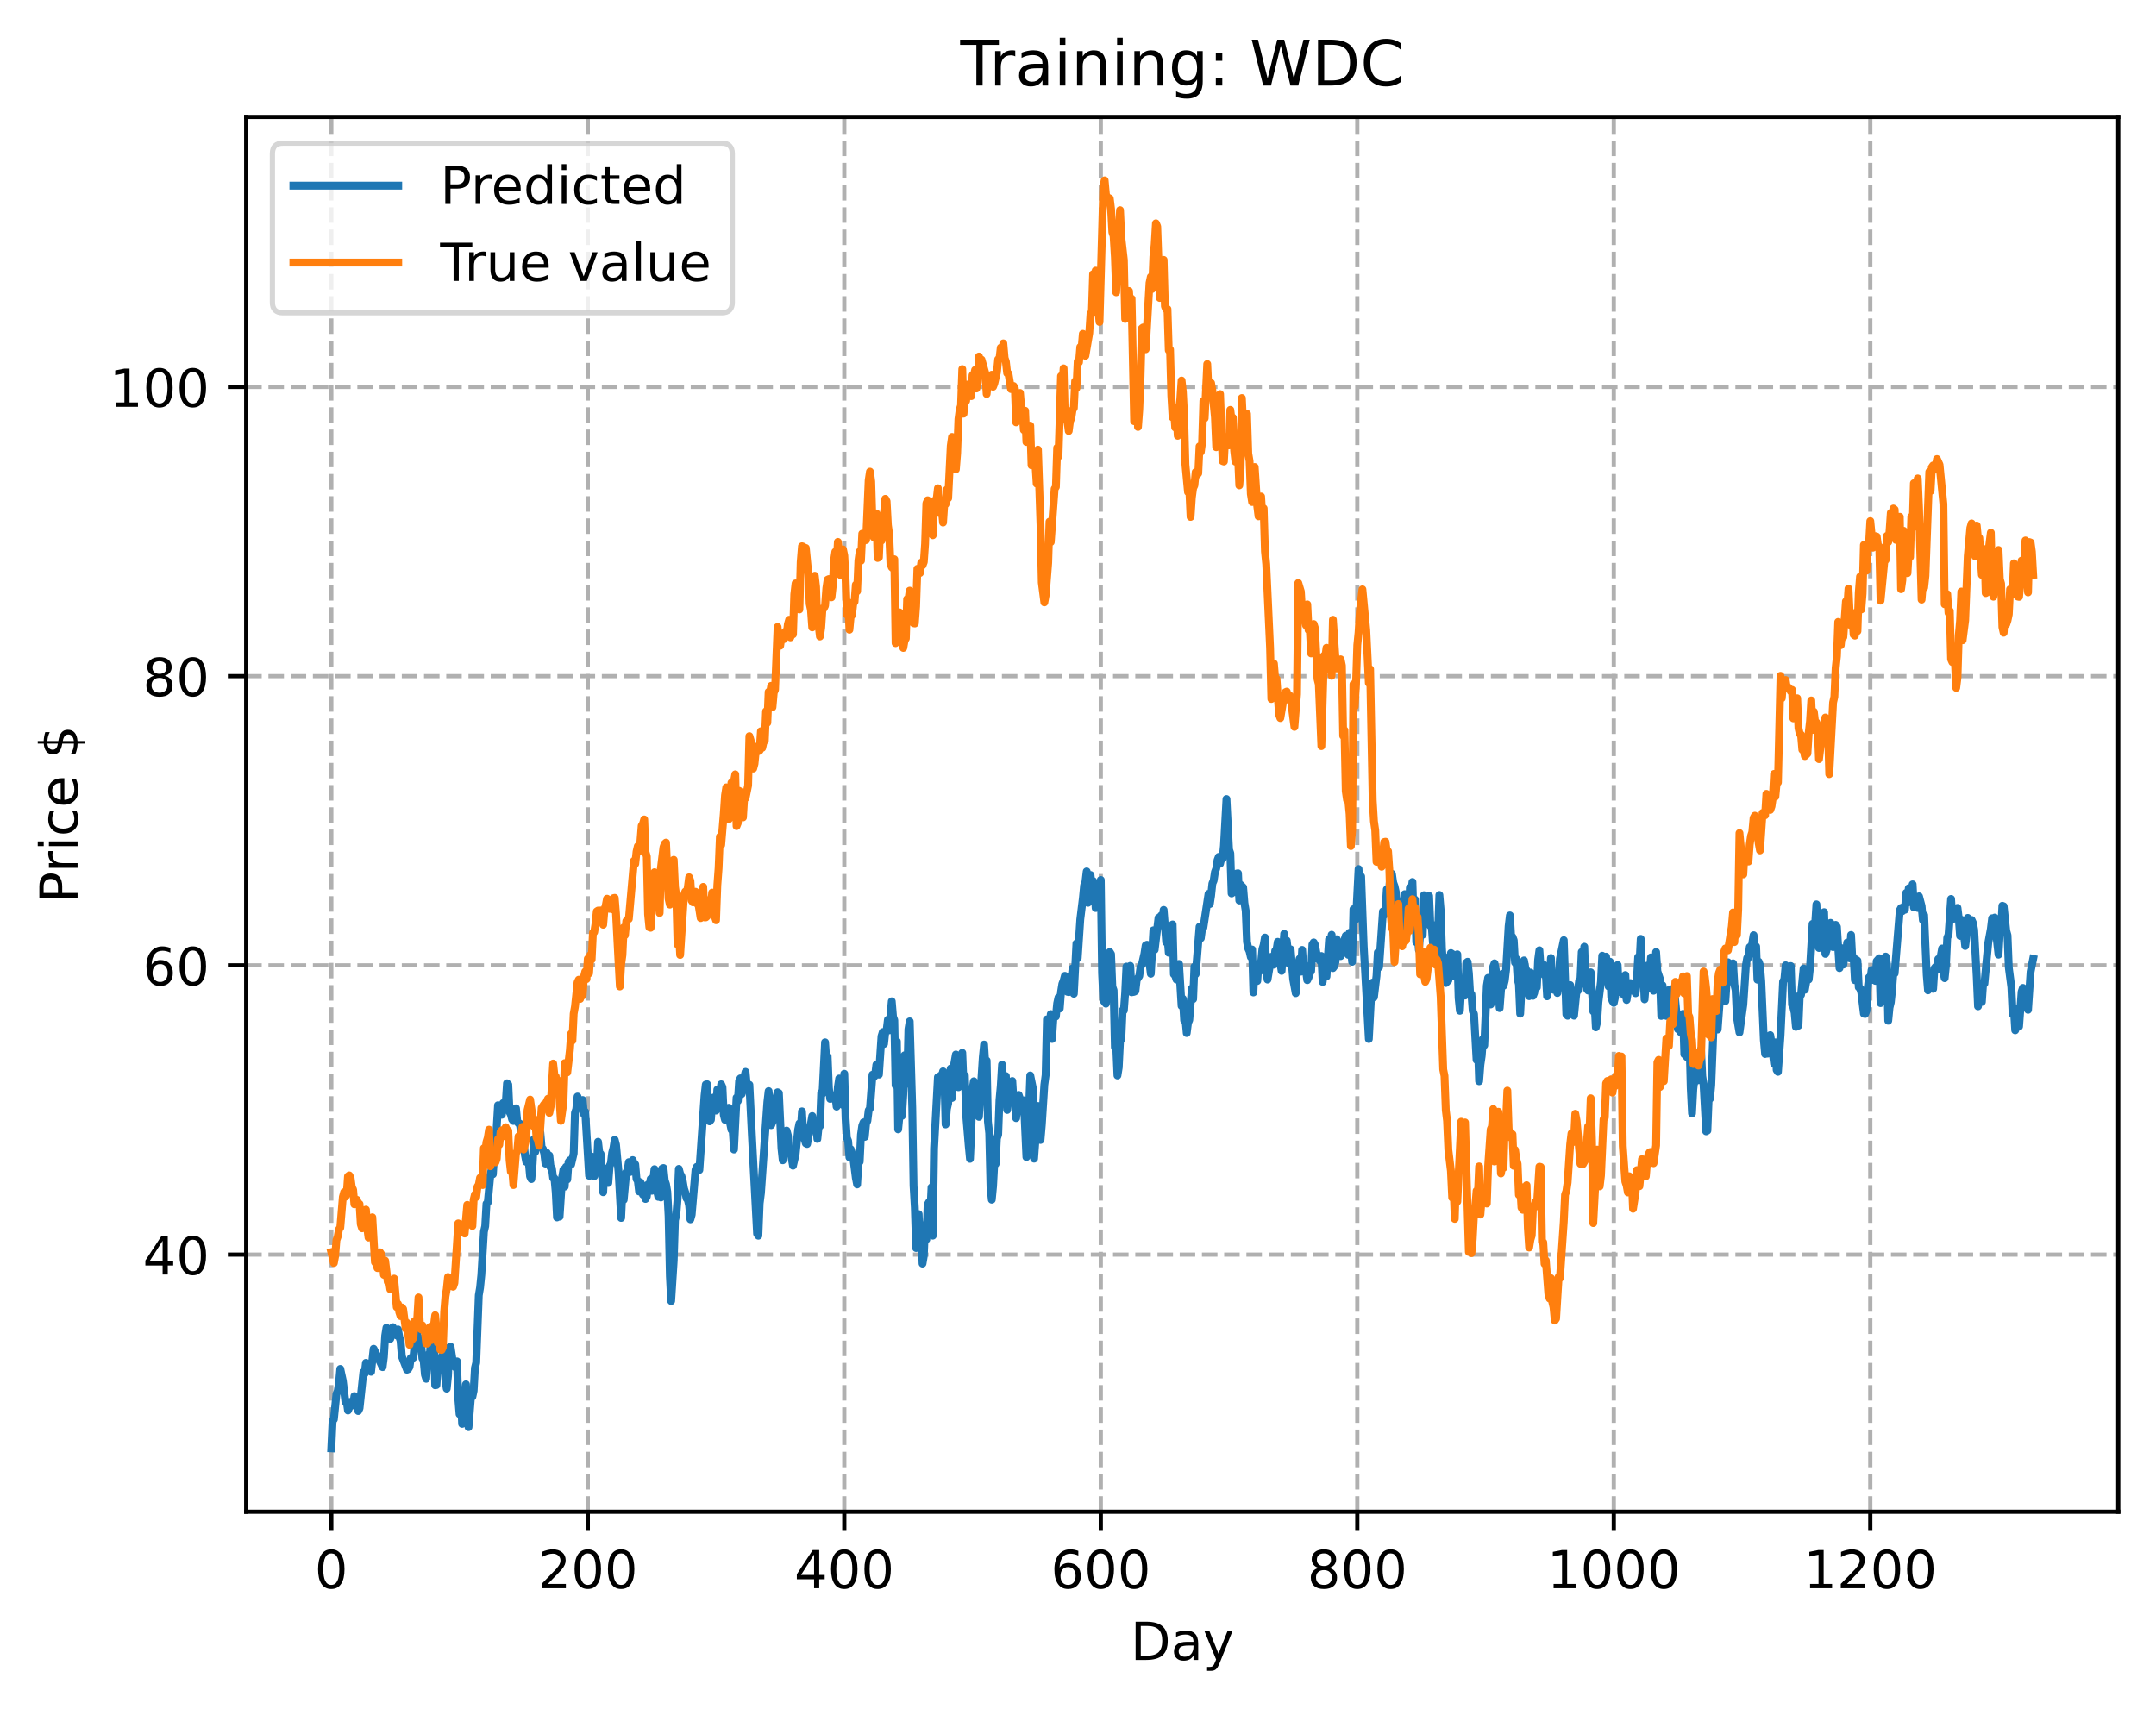 <?xml version="1.0" encoding="utf-8" standalone="no"?>
<!DOCTYPE svg PUBLIC "-//W3C//DTD SVG 1.1//EN"
  "http://www.w3.org/Graphics/SVG/1.1/DTD/svg11.dtd">
<!-- Created with matplotlib (https://matplotlib.org/) -->
<svg height="325.986pt" version="1.1" viewBox="0 0 411.286 325.986" width="411.286pt" xmlns="http://www.w3.org/2000/svg" xmlns:xlink="http://www.w3.org/1999/xlink">
 <defs>
  <style type="text/css">
*{stroke-linecap:butt;stroke-linejoin:round;}
  </style>
 </defs>
 <g id="figure_1">
  <g id="patch_1">
   <path d="M 0 325.986 
L 411.286 325.986 
L 411.286 0 
L 0 0 
z
" style="fill:#ffffff;"/>
  </g>
  <g id="axes_1">
   <g id="patch_2">
    <path d="M 46.966 288.43 
L 404.086 288.43 
L 404.086 22.318 
L 46.966 22.318 
z
" style="fill:#ffffff;"/>
   </g>
   <g id="matplotlib.axis_1">
    <g id="xtick_1">
     <g id="line2d_1">
      <path clip-path="url(#p447c1a692a)" d="M 63.198 288.43 
L 63.198 22.318 
" style="fill:none;stroke:#b0b0b0;stroke-dasharray:2.96,1.28;stroke-dashoffset:0;stroke-width:0.8;"/>
     </g>
     <g id="line2d_2">
      <defs>
       <path d="M 0 0 
L 0 3.5 
" id="m0c13507817" style="stroke:#000000;stroke-width:0.8;"/>
      </defs>
      <g>
       <use style="stroke:#000000;stroke-width:0.8;" x="63.198" xlink:href="#m0c13507817" y="288.43"/>
      </g>
     </g>
     <g id="text_1">
      <!-- 0 -->
      <defs>
       <path d="M 31.781 66.406 
Q 24.172 66.406 20.328 58.906 
Q 16.5 51.422 16.5 36.375 
Q 16.5 21.391 20.328 13.891 
Q 24.172 6.391 31.781 6.391 
Q 39.453 6.391 43.281 13.891 
Q 47.125 21.391 47.125 36.375 
Q 47.125 51.422 43.281 58.906 
Q 39.453 66.406 31.781 66.406 
z
M 31.781 74.219 
Q 44.047 74.219 50.516 64.516 
Q 56.984 54.828 56.984 36.375 
Q 56.984 17.969 50.516 8.266 
Q 44.047 -1.422 31.781 -1.422 
Q 19.531 -1.422 13.062 8.266 
Q 6.594 17.969 6.594 36.375 
Q 6.594 54.828 13.062 64.516 
Q 19.531 74.219 31.781 74.219 
z
" id="DejaVuSans-48"/>
      </defs>
      <g transform="translate(60.017 303.029)scale(0.1 -0.1)">
       <use xlink:href="#DejaVuSans-48"/>
      </g>
     </g>
    </g>
    <g id="xtick_2">
     <g id="line2d_3">
      <path clip-path="url(#p447c1a692a)" d="M 112.129 288.43 
L 112.129 22.318 
" style="fill:none;stroke:#b0b0b0;stroke-dasharray:2.96,1.28;stroke-dashoffset:0;stroke-width:0.8;"/>
     </g>
     <g id="line2d_4">
      <g>
       <use style="stroke:#000000;stroke-width:0.8;" x="112.129" xlink:href="#m0c13507817" y="288.43"/>
      </g>
     </g>
     <g id="text_2">
      <!-- 200 -->
      <defs>
       <path d="M 19.188 8.297 
L 53.609 8.297 
L 53.609 0 
L 7.328 0 
L 7.328 8.297 
Q 12.938 14.109 22.625 23.891 
Q 32.328 33.688 34.812 36.531 
Q 39.547 41.844 41.422 45.531 
Q 43.312 49.219 43.312 52.781 
Q 43.312 58.594 39.234 62.25 
Q 35.156 65.922 28.609 65.922 
Q 23.969 65.922 18.812 64.312 
Q 13.672 62.703 7.812 59.422 
L 7.812 69.391 
Q 13.766 71.781 18.938 73 
Q 24.125 74.219 28.422 74.219 
Q 39.75 74.219 46.484 68.547 
Q 53.219 62.891 53.219 53.422 
Q 53.219 48.922 51.531 44.891 
Q 49.859 40.875 45.406 35.406 
Q 44.188 33.984 37.641 27.219 
Q 31.109 20.453 19.188 8.297 
z
" id="DejaVuSans-50"/>
      </defs>
      <g transform="translate(102.585 303.029)scale(0.1 -0.1)">
       <use xlink:href="#DejaVuSans-50"/>
       <use x="63.623" xlink:href="#DejaVuSans-48"/>
       <use x="127.246" xlink:href="#DejaVuSans-48"/>
      </g>
     </g>
    </g>
    <g id="xtick_3">
     <g id="line2d_5">
      <path clip-path="url(#p447c1a692a)" d="M 161.06 288.43 
L 161.06 22.318 
" style="fill:none;stroke:#b0b0b0;stroke-dasharray:2.96,1.28;stroke-dashoffset:0;stroke-width:0.8;"/>
     </g>
     <g id="line2d_6">
      <g>
       <use style="stroke:#000000;stroke-width:0.8;" x="161.06" xlink:href="#m0c13507817" y="288.43"/>
      </g>
     </g>
     <g id="text_3">
      <!-- 400 -->
      <defs>
       <path d="M 37.797 64.312 
L 12.891 25.391 
L 37.797 25.391 
z
M 35.203 72.906 
L 47.609 72.906 
L 47.609 25.391 
L 58.016 25.391 
L 58.016 17.188 
L 47.609 17.188 
L 47.609 0 
L 37.797 0 
L 37.797 17.188 
L 4.891 17.188 
L 4.891 26.703 
z
" id="DejaVuSans-52"/>
      </defs>
      <g transform="translate(151.516 303.029)scale(0.1 -0.1)">
       <use xlink:href="#DejaVuSans-52"/>
       <use x="63.623" xlink:href="#DejaVuSans-48"/>
       <use x="127.246" xlink:href="#DejaVuSans-48"/>
      </g>
     </g>
    </g>
    <g id="xtick_4">
     <g id="line2d_7">
      <path clip-path="url(#p447c1a692a)" d="M 209.99 288.43 
L 209.99 22.318 
" style="fill:none;stroke:#b0b0b0;stroke-dasharray:2.96,1.28;stroke-dashoffset:0;stroke-width:0.8;"/>
     </g>
     <g id="line2d_8">
      <g>
       <use style="stroke:#000000;stroke-width:0.8;" x="209.99" xlink:href="#m0c13507817" y="288.43"/>
      </g>
     </g>
     <g id="text_4">
      <!-- 600 -->
      <defs>
       <path d="M 33.016 40.375 
Q 26.375 40.375 22.484 35.828 
Q 18.609 31.297 18.609 23.391 
Q 18.609 15.531 22.484 10.953 
Q 26.375 6.391 33.016 6.391 
Q 39.656 6.391 43.531 10.953 
Q 47.406 15.531 47.406 23.391 
Q 47.406 31.297 43.531 35.828 
Q 39.656 40.375 33.016 40.375 
z
M 52.594 71.297 
L 52.594 62.312 
Q 48.875 64.062 45.094 64.984 
Q 41.312 65.922 37.594 65.922 
Q 27.828 65.922 22.672 59.328 
Q 17.531 52.734 16.797 39.406 
Q 19.672 43.656 24.016 45.922 
Q 28.375 48.188 33.594 48.188 
Q 44.578 48.188 50.953 41.516 
Q 57.328 34.859 57.328 23.391 
Q 57.328 12.156 50.688 5.359 
Q 44.047 -1.422 33.016 -1.422 
Q 20.359 -1.422 13.672 8.266 
Q 6.984 17.969 6.984 36.375 
Q 6.984 53.656 15.188 63.938 
Q 23.391 74.219 37.203 74.219 
Q 40.922 74.219 44.703 73.484 
Q 48.484 72.75 52.594 71.297 
z
" id="DejaVuSans-54"/>
      </defs>
      <g transform="translate(200.446 303.029)scale(0.1 -0.1)">
       <use xlink:href="#DejaVuSans-54"/>
       <use x="63.623" xlink:href="#DejaVuSans-48"/>
       <use x="127.246" xlink:href="#DejaVuSans-48"/>
      </g>
     </g>
    </g>
    <g id="xtick_5">
     <g id="line2d_9">
      <path clip-path="url(#p447c1a692a)" d="M 258.921 288.43 
L 258.921 22.318 
" style="fill:none;stroke:#b0b0b0;stroke-dasharray:2.96,1.28;stroke-dashoffset:0;stroke-width:0.8;"/>
     </g>
     <g id="line2d_10">
      <g>
       <use style="stroke:#000000;stroke-width:0.8;" x="258.921" xlink:href="#m0c13507817" y="288.43"/>
      </g>
     </g>
     <g id="text_5">
      <!-- 800 -->
      <defs>
       <path d="M 31.781 34.625 
Q 24.75 34.625 20.719 30.859 
Q 16.703 27.094 16.703 20.516 
Q 16.703 13.922 20.719 10.156 
Q 24.75 6.391 31.781 6.391 
Q 38.812 6.391 42.859 10.172 
Q 46.922 13.969 46.922 20.516 
Q 46.922 27.094 42.891 30.859 
Q 38.875 34.625 31.781 34.625 
z
M 21.922 38.812 
Q 15.578 40.375 12.031 44.719 
Q 8.5 49.078 8.5 55.328 
Q 8.5 64.062 14.719 69.141 
Q 20.953 74.219 31.781 74.219 
Q 42.672 74.219 48.875 69.141 
Q 55.078 64.062 55.078 55.328 
Q 55.078 49.078 51.531 44.719 
Q 48 40.375 41.703 38.812 
Q 48.828 37.156 52.797 32.312 
Q 56.781 27.484 56.781 20.516 
Q 56.781 9.906 50.312 4.234 
Q 43.844 -1.422 31.781 -1.422 
Q 19.734 -1.422 13.25 4.234 
Q 6.781 9.906 6.781 20.516 
Q 6.781 27.484 10.781 32.312 
Q 14.797 37.156 21.922 38.812 
z
M 18.312 54.391 
Q 18.312 48.734 21.844 45.562 
Q 25.391 42.391 31.781 42.391 
Q 38.141 42.391 41.719 45.562 
Q 45.312 48.734 45.312 54.391 
Q 45.312 60.062 41.719 63.234 
Q 38.141 66.406 31.781 66.406 
Q 25.391 66.406 21.844 63.234 
Q 18.312 60.062 18.312 54.391 
z
" id="DejaVuSans-56"/>
      </defs>
      <g transform="translate(249.377 303.029)scale(0.1 -0.1)">
       <use xlink:href="#DejaVuSans-56"/>
       <use x="63.623" xlink:href="#DejaVuSans-48"/>
       <use x="127.246" xlink:href="#DejaVuSans-48"/>
      </g>
     </g>
    </g>
    <g id="xtick_6">
     <g id="line2d_11">
      <path clip-path="url(#p447c1a692a)" d="M 307.851 288.43 
L 307.851 22.318 
" style="fill:none;stroke:#b0b0b0;stroke-dasharray:2.96,1.28;stroke-dashoffset:0;stroke-width:0.8;"/>
     </g>
     <g id="line2d_12">
      <g>
       <use style="stroke:#000000;stroke-width:0.8;" x="307.851" xlink:href="#m0c13507817" y="288.43"/>
      </g>
     </g>
     <g id="text_6">
      <!-- 1000 -->
      <defs>
       <path d="M 12.406 8.297 
L 28.516 8.297 
L 28.516 63.922 
L 10.984 60.406 
L 10.984 69.391 
L 28.422 72.906 
L 38.281 72.906 
L 38.281 8.297 
L 54.391 8.297 
L 54.391 0 
L 12.406 0 
z
" id="DejaVuSans-49"/>
      </defs>
      <g transform="translate(295.126 303.029)scale(0.1 -0.1)">
       <use xlink:href="#DejaVuSans-49"/>
       <use x="63.623" xlink:href="#DejaVuSans-48"/>
       <use x="127.246" xlink:href="#DejaVuSans-48"/>
       <use x="190.869" xlink:href="#DejaVuSans-48"/>
      </g>
     </g>
    </g>
    <g id="xtick_7">
     <g id="line2d_13">
      <path clip-path="url(#p447c1a692a)" d="M 356.782 288.43 
L 356.782 22.318 
" style="fill:none;stroke:#b0b0b0;stroke-dasharray:2.96,1.28;stroke-dashoffset:0;stroke-width:0.8;"/>
     </g>
     <g id="line2d_14">
      <g>
       <use style="stroke:#000000;stroke-width:0.8;" x="356.782" xlink:href="#m0c13507817" y="288.43"/>
      </g>
     </g>
     <g id="text_7">
      <!-- 1200 -->
      <g transform="translate(344.057 303.029)scale(0.1 -0.1)">
       <use xlink:href="#DejaVuSans-49"/>
       <use x="63.623" xlink:href="#DejaVuSans-50"/>
       <use x="127.246" xlink:href="#DejaVuSans-48"/>
       <use x="190.869" xlink:href="#DejaVuSans-48"/>
      </g>
     </g>
    </g>
    <g id="text_8">
     <!-- Day -->
     <defs>
      <path d="M 19.672 64.797 
L 19.672 8.109 
L 31.594 8.109 
Q 46.688 8.109 53.688 14.938 
Q 60.688 21.781 60.688 36.531 
Q 60.688 51.172 53.688 57.984 
Q 46.688 64.797 31.594 64.797 
z
M 9.812 72.906 
L 30.078 72.906 
Q 51.266 72.906 61.172 64.094 
Q 71.094 55.281 71.094 36.531 
Q 71.094 17.672 61.125 8.828 
Q 51.172 0 30.078 0 
L 9.812 0 
z
" id="DejaVuSans-68"/>
      <path d="M 34.281 27.484 
Q 23.391 27.484 19.188 25 
Q 14.984 22.516 14.984 16.5 
Q 14.984 11.719 18.141 8.906 
Q 21.297 6.109 26.703 6.109 
Q 34.188 6.109 38.703 11.406 
Q 43.219 16.703 43.219 25.484 
L 43.219 27.484 
z
M 52.203 31.203 
L 52.203 0 
L 43.219 0 
L 43.219 8.297 
Q 40.141 3.328 35.547 0.953 
Q 30.953 -1.422 24.312 -1.422 
Q 15.922 -1.422 10.953 3.297 
Q 6 8.016 6 15.922 
Q 6 25.141 12.172 29.828 
Q 18.359 34.516 30.609 34.516 
L 43.219 34.516 
L 43.219 35.406 
Q 43.219 41.609 39.141 45 
Q 35.062 48.391 27.688 48.391 
Q 23 48.391 18.547 47.266 
Q 14.109 46.141 10.016 43.891 
L 10.016 52.203 
Q 14.938 54.109 19.578 55.047 
Q 24.219 56 28.609 56 
Q 40.484 56 46.344 49.844 
Q 52.203 43.703 52.203 31.203 
z
" id="DejaVuSans-97"/>
      <path d="M 32.172 -5.078 
Q 28.375 -14.844 24.75 -17.812 
Q 21.141 -20.797 15.094 -20.797 
L 7.906 -20.797 
L 7.906 -13.281 
L 13.188 -13.281 
Q 16.891 -13.281 18.938 -11.516 
Q 21 -9.766 23.484 -3.219 
L 25.094 0.875 
L 2.984 54.688 
L 12.5 54.688 
L 29.594 11.922 
L 46.688 54.688 
L 56.203 54.688 
z
" id="DejaVuSans-121"/>
     </defs>
     <g transform="translate(215.652 316.707)scale(0.1 -0.1)">
      <use xlink:href="#DejaVuSans-68"/>
      <use x="77.002" xlink:href="#DejaVuSans-97"/>
      <use x="138.281" xlink:href="#DejaVuSans-121"/>
     </g>
    </g>
   </g>
   <g id="matplotlib.axis_2">
    <g id="ytick_1">
     <g id="line2d_15">
      <path clip-path="url(#p447c1a692a)" d="M 46.966 239.375 
L 404.086 239.375 
" style="fill:none;stroke:#b0b0b0;stroke-dasharray:2.96,1.28;stroke-dashoffset:0;stroke-width:0.8;"/>
     </g>
     <g id="line2d_16">
      <defs>
       <path d="M 0 0 
L -3.5 0 
" id="mf7ce690cd5" style="stroke:#000000;stroke-width:0.8;"/>
      </defs>
      <g>
       <use style="stroke:#000000;stroke-width:0.8;" x="46.966" xlink:href="#mf7ce690cd5" y="239.375"/>
      </g>
     </g>
     <g id="text_9">
      <!-- 40 -->
      <g transform="translate(27.241 243.174)scale(0.1 -0.1)">
       <use xlink:href="#DejaVuSans-52"/>
       <use x="63.623" xlink:href="#DejaVuSans-48"/>
      </g>
     </g>
    </g>
    <g id="ytick_2">
     <g id="line2d_17">
      <path clip-path="url(#p447c1a692a)" d="M 46.966 184.189 
L 404.086 184.189 
" style="fill:none;stroke:#b0b0b0;stroke-dasharray:2.96,1.28;stroke-dashoffset:0;stroke-width:0.8;"/>
     </g>
     <g id="line2d_18">
      <g>
       <use style="stroke:#000000;stroke-width:0.8;" x="46.966" xlink:href="#mf7ce690cd5" y="184.189"/>
      </g>
     </g>
     <g id="text_10">
      <!-- 60 -->
      <g transform="translate(27.241 187.988)scale(0.1 -0.1)">
       <use xlink:href="#DejaVuSans-54"/>
       <use x="63.623" xlink:href="#DejaVuSans-48"/>
      </g>
     </g>
    </g>
    <g id="ytick_3">
     <g id="line2d_19">
      <path clip-path="url(#p447c1a692a)" d="M 46.966 129.003 
L 404.086 129.003 
" style="fill:none;stroke:#b0b0b0;stroke-dasharray:2.96,1.28;stroke-dashoffset:0;stroke-width:0.8;"/>
     </g>
     <g id="line2d_20">
      <g>
       <use style="stroke:#000000;stroke-width:0.8;" x="46.966" xlink:href="#mf7ce690cd5" y="129.003"/>
      </g>
     </g>
     <g id="text_11">
      <!-- 80 -->
      <g transform="translate(27.241 132.802)scale(0.1 -0.1)">
       <use xlink:href="#DejaVuSans-56"/>
       <use x="63.623" xlink:href="#DejaVuSans-48"/>
      </g>
     </g>
    </g>
    <g id="ytick_4">
     <g id="line2d_21">
      <path clip-path="url(#p447c1a692a)" d="M 46.966 73.817 
L 404.086 73.817 
" style="fill:none;stroke:#b0b0b0;stroke-dasharray:2.96,1.28;stroke-dashoffset:0;stroke-width:0.8;"/>
     </g>
     <g id="line2d_22">
      <g>
       <use style="stroke:#000000;stroke-width:0.8;" x="46.966" xlink:href="#mf7ce690cd5" y="73.817"/>
      </g>
     </g>
     <g id="text_12">
      <!-- 100 -->
      <g transform="translate(20.878 77.616)scale(0.1 -0.1)">
       <use xlink:href="#DejaVuSans-49"/>
       <use x="63.623" xlink:href="#DejaVuSans-48"/>
       <use x="127.246" xlink:href="#DejaVuSans-48"/>
      </g>
     </g>
    </g>
    <g id="text_13">
     <!-- Price $ -->
     <defs>
      <path d="M 19.672 64.797 
L 19.672 37.406 
L 32.078 37.406 
Q 38.969 37.406 42.719 40.969 
Q 46.484 44.531 46.484 51.125 
Q 46.484 57.672 42.719 61.234 
Q 38.969 64.797 32.078 64.797 
z
M 9.812 72.906 
L 32.078 72.906 
Q 44.344 72.906 50.609 67.359 
Q 56.891 61.812 56.891 51.125 
Q 56.891 40.328 50.609 34.812 
Q 44.344 29.297 32.078 29.297 
L 19.672 29.297 
L 19.672 0 
L 9.812 0 
z
" id="DejaVuSans-80"/>
      <path d="M 41.109 46.297 
Q 39.594 47.172 37.812 47.578 
Q 36.031 48 33.891 48 
Q 26.266 48 22.188 43.047 
Q 18.109 38.094 18.109 28.812 
L 18.109 0 
L 9.078 0 
L 9.078 54.688 
L 18.109 54.688 
L 18.109 46.188 
Q 20.953 51.172 25.484 53.578 
Q 30.031 56 36.531 56 
Q 37.453 56 38.578 55.875 
Q 39.703 55.766 41.062 55.516 
z
" id="DejaVuSans-114"/>
      <path d="M 9.422 54.688 
L 18.406 54.688 
L 18.406 0 
L 9.422 0 
z
M 9.422 75.984 
L 18.406 75.984 
L 18.406 64.594 
L 9.422 64.594 
z
" id="DejaVuSans-105"/>
      <path d="M 48.781 52.594 
L 48.781 44.188 
Q 44.969 46.297 41.141 47.344 
Q 37.312 48.391 33.406 48.391 
Q 24.656 48.391 19.812 42.844 
Q 14.984 37.312 14.984 27.297 
Q 14.984 17.281 19.812 11.734 
Q 24.656 6.203 33.406 6.203 
Q 37.312 6.203 41.141 7.25 
Q 44.969 8.297 48.781 10.406 
L 48.781 2.094 
Q 45.016 0.344 40.984 -0.531 
Q 36.969 -1.422 32.422 -1.422 
Q 20.062 -1.422 12.781 6.344 
Q 5.516 14.109 5.516 27.297 
Q 5.516 40.672 12.859 48.328 
Q 20.219 56 33.016 56 
Q 37.156 56 41.109 55.141 
Q 45.062 54.297 48.781 52.594 
z
" id="DejaVuSans-99"/>
      <path d="M 56.203 29.594 
L 56.203 25.203 
L 14.891 25.203 
Q 15.484 15.922 20.484 11.062 
Q 25.484 6.203 34.422 6.203 
Q 39.594 6.203 44.453 7.469 
Q 49.312 8.734 54.109 11.281 
L 54.109 2.781 
Q 49.266 0.734 44.188 -0.344 
Q 39.109 -1.422 33.891 -1.422 
Q 20.797 -1.422 13.156 6.188 
Q 5.516 13.812 5.516 26.812 
Q 5.516 40.234 12.766 48.109 
Q 20.016 56 32.328 56 
Q 43.359 56 49.781 48.891 
Q 56.203 41.797 56.203 29.594 
z
M 47.219 32.234 
Q 47.125 39.594 43.094 43.984 
Q 39.062 48.391 32.422 48.391 
Q 24.906 48.391 20.391 44.141 
Q 15.875 39.891 15.188 32.172 
z
" id="DejaVuSans-101"/>
      <path id="DejaVuSans-32"/>
      <path d="M 33.797 -14.703 
L 28.906 -14.703 
L 28.859 0 
Q 23.734 0.094 18.609 1.188 
Q 13.484 2.297 8.297 4.5 
L 8.297 13.281 
Q 13.281 10.156 18.375 8.562 
Q 23.484 6.984 28.906 6.938 
L 28.906 29.203 
Q 18.109 30.953 13.203 35.156 
Q 8.297 39.359 8.297 46.688 
Q 8.297 54.641 13.625 59.219 
Q 18.953 63.812 28.906 64.5 
L 28.906 75.984 
L 33.797 75.984 
L 33.797 64.656 
Q 38.328 64.453 42.578 63.688 
Q 46.828 62.938 50.875 61.625 
L 50.875 53.078 
Q 46.828 55.125 42.547 56.25 
Q 38.281 57.375 33.797 57.562 
L 33.797 36.719 
Q 44.875 35.016 50.094 30.609 
Q 55.328 26.219 55.328 18.609 
Q 55.328 10.359 49.781 5.594 
Q 44.234 0.828 33.797 0.094 
z
M 28.906 37.594 
L 28.906 57.625 
Q 23.25 56.984 20.266 54.391 
Q 17.281 51.812 17.281 47.516 
Q 17.281 43.312 20.031 40.969 
Q 22.797 38.625 28.906 37.594 
z
M 33.797 28.219 
L 33.797 7.078 
Q 39.984 7.906 43.141 10.594 
Q 46.297 13.281 46.297 17.672 
Q 46.297 21.969 43.281 24.5 
Q 40.281 27.047 33.797 28.219 
z
" id="DejaVuSans-36"/>
     </defs>
     <g transform="translate(14.798 172.342)rotate(-90)scale(0.1 -0.1)">
      <use xlink:href="#DejaVuSans-80"/>
      <use x="58.553" xlink:href="#DejaVuSans-114"/>
      <use x="99.666" xlink:href="#DejaVuSans-105"/>
      <use x="127.449" xlink:href="#DejaVuSans-99"/>
      <use x="182.43" xlink:href="#DejaVuSans-101"/>
      <use x="243.953" xlink:href="#DejaVuSans-32"/>
      <use x="275.74" xlink:href="#DejaVuSans-36"/>
     </g>
    </g>
   </g>
   <g id="line2d_23">
    <path clip-path="url(#p447c1a692a)" d="M 63.198 276.334 
L 63.443 271.096 
L 63.688 270.809 
L 64.177 265.971 
L 64.422 265.398 
L 64.666 263.873 
L 64.911 261.188 
L 65.4 263.455 
L 65.89 267.469 
L 66.134 267.357 
L 66.379 269.116 
L 66.623 268.549 
L 66.868 267.467 
L 67.357 268.137 
L 67.602 266.368 
L 68.091 267.147 
L 68.336 269.215 
L 68.581 268.714 
L 69.315 261.817 
L 69.559 262.12 
L 69.804 260.028 
L 70.049 260.939 
L 70.293 260.964 
L 70.783 261.729 
L 71.272 257.342 
L 72.495 259.808 
L 72.984 260.843 
L 73.229 258.928 
L 73.474 254.847 
L 73.718 253.318 
L 73.963 253.79 
L 74.452 255.439 
L 74.942 253.217 
L 75.186 254.117 
L 75.676 254.798 
L 75.92 253.649 
L 76.165 255.074 
L 76.41 255.799 
L 76.654 258.769 
L 77.633 261.333 
L 77.878 261.222 
L 78.122 260.8 
L 78.367 259.094 
L 78.611 259.214 
L 78.856 259.042 
L 79.345 253.794 
L 80.079 256.104 
L 80.324 256.283 
L 80.569 259.148 
L 80.813 259.547 
L 81.058 262.294 
L 81.303 263.07 
L 81.547 259.917 
L 81.792 258.376 
L 82.037 258.041 
L 82.281 253.935 
L 82.526 254.764 
L 82.771 254.019 
L 83.015 264.302 
L 83.26 264.26 
L 83.505 260.704 
L 83.749 259.716 
L 83.994 259.508 
L 84.483 258.444 
L 84.728 257.208 
L 84.972 263.394 
L 85.217 264.95 
L 85.462 262.516 
L 85.706 257.076 
L 85.951 256.945 
L 86.44 260.19 
L 86.685 260.712 
L 86.93 260.933 
L 87.174 259.743 
L 87.419 266.785 
L 87.664 269.811 
L 87.908 266.213 
L 88.153 271.67 
L 88.887 264.124 
L 89.132 269.953 
L 89.376 272.295 
L 89.866 266.218 
L 90.11 266.498 
L 90.355 265.351 
L 90.599 260.994 
L 90.844 260.008 
L 91.333 247.13 
L 91.578 245.688 
L 91.823 243.242 
L 92.312 235.005 
L 92.557 233.947 
L 92.801 229.665 
L 93.046 229.432 
L 93.535 224.232 
L 93.78 223.136 
L 94.025 224.041 
L 94.269 220.216 
L 94.514 219.057 
L 95.003 210.874 
L 95.248 211.252 
L 95.493 212.194 
L 95.737 212.69 
L 95.982 210.456 
L 96.227 211.425 
L 96.471 210.508 
L 96.716 206.686 
L 96.96 206.933 
L 97.205 212.164 
L 97.45 212.632 
L 97.694 213.58 
L 97.939 213.874 
L 98.428 211.464 
L 98.673 213.978 
L 98.918 214.342 
L 99.162 214.372 
L 99.407 216.192 
L 99.652 215.417 
L 100.141 220.42 
L 100.386 221.676 
L 100.63 220.944 
L 100.875 221.767 
L 101.12 224.47 
L 101.364 224.96 
L 101.609 221.991 
L 101.854 217.35 
L 102.098 219.782 
L 102.587 215.477 
L 102.832 216.106 
L 103.077 216.087 
L 103.321 218.952 
L 103.566 219.188 
L 103.811 220.021 
L 104.055 222.004 
L 104.3 219.94 
L 104.545 220.793 
L 104.789 220.463 
L 105.034 222.755 
L 105.279 222.863 
L 105.523 224.767 
L 105.768 224.825 
L 106.013 227.488 
L 106.257 232.278 
L 106.502 231.797 
L 106.747 232.125 
L 107.236 224.609 
L 107.481 223.152 
L 107.725 226.406 
L 107.97 222.633 
L 108.215 225.035 
L 108.459 221.71 
L 108.704 221.367 
L 108.948 222.189 
L 109.438 220.062 
L 109.682 212.314 
L 109.927 211.629 
L 110.172 209.216 
L 110.416 210.656 
L 110.661 209.906 
L 110.906 210.504 
L 111.15 209.877 
L 111.395 212.575 
L 111.64 212.129 
L 112.374 224.32 
L 112.618 224.303 
L 112.863 220.662 
L 113.108 224.04 
L 113.352 224.418 
L 113.597 222.792 
L 113.842 222.936 
L 114.086 217.849 
L 114.331 219.957 
L 114.575 220.149 
L 115.065 227.47 
L 115.309 222.941 
L 115.554 224.997 
L 115.799 223.974 
L 116.043 225.703 
L 116.288 222.475 
L 116.533 221.961 
L 116.777 219.927 
L 117.022 218.994 
L 117.267 217.468 
L 117.511 218.39 
L 118.001 223.65 
L 118.49 232.375 
L 118.735 227.19 
L 118.979 228.917 
L 119.469 223.635 
L 119.713 223.356 
L 119.958 221.729 
L 120.203 223.61 
L 120.447 223.373 
L 120.692 221.336 
L 120.936 222.035 
L 121.181 222.159 
L 121.426 224.944 
L 121.67 225.302 
L 121.915 227.321 
L 122.16 225.562 
L 122.404 226.043 
L 122.649 227.934 
L 122.894 227.809 
L 123.138 228.755 
L 123.383 228.313 
L 123.628 225.982 
L 123.872 226.564 
L 124.117 224.955 
L 124.362 227.191 
L 124.851 223.066 
L 125.34 227.256 
L 125.585 228.357 
L 125.83 228.183 
L 126.074 228.471 
L 126.319 222.959 
L 126.563 222.85 
L 126.808 225.214 
L 127.053 225.937 
L 127.297 227.398 
L 127.542 232.027 
L 127.787 243.445 
L 128.031 248.229 
L 128.521 240.496 
L 128.765 232.799 
L 129.01 231.825 
L 129.255 228.742 
L 129.499 223.016 
L 129.744 223.952 
L 129.989 224.383 
L 130.233 225.286 
L 130.478 226.749 
L 130.723 227.505 
L 130.967 228.638 
L 131.212 228.914 
L 131.457 229.985 
L 131.701 232.642 
L 131.946 231.763 
L 132.68 223.171 
L 132.924 222.624 
L 133.169 222.822 
L 133.414 223.22 
L 134.392 209.07 
L 134.637 206.926 
L 134.882 206.861 
L 135.126 213.472 
L 135.371 213.95 
L 135.616 213.646 
L 135.86 210.273 
L 136.105 209.409 
L 136.35 211.735 
L 136.594 211.892 
L 136.839 207.886 
L 137.084 211.11 
L 137.573 206.881 
L 137.818 207.435 
L 138.062 212.701 
L 138.307 213.663 
L 138.551 211.873 
L 138.796 212.409 
L 139.041 211.359 
L 139.285 214.35 
L 139.53 215.552 
L 139.775 215.705 
L 140.019 219.322 
L 140.509 209.427 
L 140.753 210.072 
L 140.998 206.218 
L 141.243 205.743 
L 141.487 208.731 
L 141.732 207.8 
L 141.977 205.504 
L 142.221 204.505 
L 142.466 207.075 
L 142.711 207.184 
L 142.955 206.97 
L 143.445 216.857 
L 144.423 235.388 
L 144.668 235.768 
L 144.912 229.601 
L 145.157 227.647 
L 146.38 210.291 
L 146.625 208.175 
L 147.114 214.676 
L 147.604 213.447 
L 147.848 210.526 
L 148.338 208.4 
L 148.582 208.547 
L 149.072 219.105 
L 149.316 221.375 
L 150.05 215.713 
L 150.295 216.631 
L 150.539 220.076 
L 150.784 219.691 
L 151.273 222.406 
L 151.763 220.306 
L 152.252 215.527 
L 152.497 214.356 
L 152.741 215.883 
L 152.986 212.042 
L 153.231 216.407 
L 153.72 218.15 
L 153.965 218.266 
L 154.699 214.335 
L 154.943 212.933 
L 155.188 214.762 
L 155.433 214.306 
L 155.677 214.301 
L 155.922 217.306 
L 156.166 214.926 
L 156.411 214.865 
L 156.656 208.455 
L 156.9 208.674 
L 157.39 198.867 
L 157.634 202.276 
L 157.879 201.529 
L 158.124 207.554 
L 158.368 209.66 
L 158.613 209.178 
L 158.858 209.065 
L 159.102 209.731 
L 159.347 208.895 
L 159.592 211.135 
L 159.836 207.402 
L 160.081 205.779 
L 160.326 206.716 
L 160.815 210.84 
L 161.06 204.865 
L 161.304 213.43 
L 161.549 217.105 
L 161.794 217.684 
L 162.038 220.817 
L 162.283 219.264 
L 162.772 220.881 
L 163.261 224.751 
L 163.506 225.983 
L 163.751 221.948 
L 163.995 221.652 
L 164.24 216.476 
L 164.485 214.769 
L 164.729 214.141 
L 164.974 216.908 
L 165.219 214.37 
L 165.463 213.864 
L 165.708 211.862 
L 165.953 211.476 
L 166.442 205.048 
L 166.687 205.504 
L 166.931 205.221 
L 167.176 203.144 
L 167.665 205.034 
L 168.154 197.718 
L 168.399 196.916 
L 168.644 199.171 
L 168.888 196.88 
L 169.133 196.564 
L 169.378 194.547 
L 169.622 196.587 
L 170.112 191.048 
L 170.356 193.973 
L 170.601 194.645 
L 170.846 207.067 
L 171.09 198.69 
L 171.335 215.476 
L 171.824 210.488 
L 172.069 212.899 
L 172.314 208.87 
L 172.558 201.341 
L 173.048 206.758 
L 173.292 196.374 
L 173.537 194.873 
L 174.026 211.408 
L 174.271 226.234 
L 174.515 230.405 
L 174.76 238.117 
L 175.005 232.183 
L 175.249 231.648 
L 175.494 237.561 
L 175.739 234.908 
L 175.983 241.09 
L 176.228 239.632 
L 176.473 233.661 
L 176.717 236.469 
L 176.962 229.815 
L 177.207 229.377 
L 177.451 231.832 
L 177.696 226.542 
L 177.941 235.757 
L 178.185 219.082 
L 178.919 205.508 
L 179.164 208.256 
L 179.409 205.22 
L 179.653 205.522 
L 179.898 204.408 
L 180.142 205.221 
L 180.387 214.54 
L 180.632 211.595 
L 180.876 210.526 
L 181.121 205.119 
L 181.366 203.866 
L 181.61 209.487 
L 181.855 203.968 
L 182.344 201.195 
L 182.589 201.98 
L 182.834 207.444 
L 183.323 203.85 
L 183.568 200.868 
L 183.812 206.979 
L 184.057 205.212 
L 184.302 212.691 
L 184.791 218.574 
L 185.036 221.101 
L 185.28 215.803 
L 185.525 207.855 
L 185.77 206.302 
L 186.748 213.094 
L 187.482 201.693 
L 187.727 199.288 
L 187.971 203.25 
L 188.216 202.352 
L 188.461 213.98 
L 188.705 216.217 
L 188.95 226.471 
L 189.195 228.893 
L 189.439 226.321 
L 189.684 221.775 
L 189.929 222.075 
L 190.173 217.198 
L 190.418 216.472 
L 190.663 209.865 
L 190.907 207.201 
L 191.152 203.115 
L 191.397 206.762 
L 191.641 205.256 
L 191.886 205.309 
L 192.13 211.774 
L 192.375 206.644 
L 192.62 210.376 
L 193.109 206.255 
L 193.354 210.261 
L 193.598 210.249 
L 193.843 213.336 
L 194.332 208.909 
L 194.577 209.629 
L 194.822 212.03 
L 195.066 210.177 
L 195.311 209.938 
L 195.8 220.758 
L 196.045 212.599 
L 196.29 211.627 
L 196.534 205.192 
L 197.024 207.599 
L 197.268 221.067 
L 198.002 211.018 
L 198.491 217.495 
L 198.736 214.657 
L 199.225 206.968 
L 199.47 205.132 
L 199.715 194.487 
L 199.959 197.807 
L 200.204 196.107 
L 200.449 193.485 
L 200.693 198.231 
L 200.938 194.432 
L 201.183 193.727 
L 201.427 193.934 
L 201.672 191.426 
L 201.917 190.31 
L 202.161 192.422 
L 202.406 189.242 
L 202.651 187.724 
L 202.895 187.108 
L 203.14 186.185 
L 203.385 188.645 
L 203.629 189.228 
L 203.874 189.287 
L 204.118 187.694 
L 204.363 187.031 
L 204.608 184.765 
L 204.852 189.606 
L 205.342 180 
L 205.586 182.827 
L 206.076 175.422 
L 206.565 171.422 
L 206.81 168.926 
L 207.054 168.293 
L 207.299 166.266 
L 207.544 172.252 
L 207.788 168.498 
L 208.033 166.944 
L 208.278 169.527 
L 208.522 168.09 
L 208.767 169.047 
L 209.012 173.25 
L 209.256 169.141 
L 209.501 169.336 
L 209.746 169.897 
L 209.99 167.892 
L 210.235 185.664 
L 210.479 190.884 
L 210.969 191.497 
L 211.703 181.638 
L 211.947 182.047 
L 212.192 188.246 
L 212.437 188.944 
L 212.681 199.831 
L 212.926 199.538 
L 213.171 205.195 
L 213.415 203.686 
L 213.66 198.712 
L 213.905 198.266 
L 214.149 192.776 
L 214.394 192.785 
L 214.639 189.467 
L 214.883 184.419 
L 215.128 185.173 
L 215.617 184.279 
L 215.862 189.32 
L 216.351 189.232 
L 216.596 189.088 
L 216.84 186.976 
L 217.33 186.222 
L 217.574 184.439 
L 217.819 184.099 
L 218.308 181.975 
L 218.553 180.379 
L 218.798 180.257 
L 219.042 183.513 
L 219.287 183.792 
L 219.532 185.787 
L 220.021 177.499 
L 220.266 181.213 
L 221 175.118 
L 221.244 175.712 
L 221.489 174.701 
L 221.734 175.5 
L 221.978 173.604 
L 222.467 179.781 
L 222.712 178.67 
L 222.957 181.782 
L 223.201 178.503 
L 223.446 178.177 
L 223.691 176.378 
L 223.935 185.887 
L 224.18 186.112 
L 224.425 186.89 
L 224.914 183.92 
L 225.403 191.928 
L 225.648 190.565 
L 225.893 194.675 
L 226.137 194.43 
L 226.382 197.104 
L 226.627 195.169 
L 226.871 194.626 
L 227.361 188.583 
L 227.605 190.626 
L 227.85 184.436 
L 228.094 185.862 
L 228.828 176.815 
L 229.073 179.013 
L 229.318 177.176 
L 229.562 176.984 
L 230.541 170.54 
L 230.786 172.487 
L 231.03 170.903 
L 231.275 168.574 
L 231.52 168.003 
L 231.764 166.392 
L 232.009 165.738 
L 232.254 164.122 
L 232.498 163.484 
L 232.743 164.793 
L 232.988 163.724 
L 233.232 163.864 
L 233.477 161.376 
L 233.966 152.451 
L 234.455 162.088 
L 234.7 162.806 
L 234.945 170.462 
L 235.189 169.498 
L 235.434 170.227 
L 235.679 169.31 
L 235.923 166.665 
L 236.168 166.622 
L 236.413 171.811 
L 236.657 168.806 
L 237.147 169.311 
L 237.391 172.275 
L 237.636 173.776 
L 237.881 179.697 
L 238.125 180.975 
L 238.37 181.513 
L 238.615 182.608 
L 238.859 181.166 
L 239.104 189.355 
L 239.349 184.083 
L 239.838 187.173 
L 240.082 183.842 
L 240.327 185.28 
L 240.572 183.655 
L 240.816 181.098 
L 241.061 180.296 
L 241.306 178.879 
L 241.55 184.506 
L 241.795 186.895 
L 242.529 182.553 
L 242.774 182.76 
L 243.018 184.056 
L 243.263 181.414 
L 243.508 181.222 
L 243.752 179.697 
L 244.242 183.807 
L 244.486 185.244 
L 244.976 178.166 
L 245.22 183.095 
L 245.465 179.46 
L 245.954 183.939 
L 246.199 181.128 
L 246.688 186.823 
L 247.177 189.501 
L 247.422 184.595 
L 247.667 184.147 
L 247.911 182.926 
L 248.156 185.39 
L 248.401 181.239 
L 248.645 184.652 
L 248.89 184.141 
L 249.135 185.253 
L 249.379 187.007 
L 249.624 186.496 
L 249.869 185.67 
L 250.113 185.281 
L 250.358 180.203 
L 250.603 179.805 
L 250.847 180.252 
L 251.337 182.984 
L 251.581 182.64 
L 251.826 183.368 
L 252.07 182.406 
L 252.315 187.345 
L 252.56 185.507 
L 252.804 184.61 
L 253.049 186.312 
L 253.538 179.215 
L 253.783 180.304 
L 254.028 178.35 
L 254.272 184.715 
L 254.517 184.379 
L 254.762 183.53 
L 255.006 179.205 
L 255.496 181.969 
L 255.74 182.424 
L 255.985 181.785 
L 256.23 181.557 
L 256.474 179.325 
L 256.719 178.539 
L 257.208 182.177 
L 257.453 177.963 
L 257.942 183.513 
L 258.187 173.469 
L 258.431 173.408 
L 258.676 175.379 
L 259.165 165.812 
L 259.41 170.709 
L 259.655 167.216 
L 260.144 180.558 
L 261.123 198.238 
L 261.612 188.966 
L 261.857 187.473 
L 262.101 190.256 
L 262.591 186.174 
L 262.835 181.73 
L 263.08 184.543 
L 263.814 173.893 
L 264.058 174.584 
L 264.303 173.58 
L 264.548 169.691 
L 264.792 171.538 
L 265.282 166.716 
L 265.526 166.723 
L 265.771 168.395 
L 266.016 169.057 
L 266.26 170.173 
L 266.505 172.735 
L 266.75 177.163 
L 266.994 178.357 
L 267.239 176.757 
L 267.484 177.847 
L 267.728 172.893 
L 267.973 170.6 
L 268.218 171.024 
L 268.462 174.889 
L 268.707 176.553 
L 268.952 169.41 
L 269.196 170.457 
L 269.441 168.277 
L 269.685 176.076 
L 269.93 171.636 
L 270.175 179.773 
L 270.419 177.785 
L 270.664 181.242 
L 271.153 175.459 
L 271.398 178.346 
L 271.643 170.801 
L 271.887 173.772 
L 272.132 174.039 
L 272.377 171.342 
L 272.621 170.937 
L 272.866 176.67 
L 273.111 176.62 
L 273.355 179.955 
L 273.6 178.482 
L 273.845 181.765 
L 274.089 176.372 
L 274.334 177.846 
L 274.579 170.758 
L 274.823 173.64 
L 275.068 180.949 
L 275.313 184.302 
L 275.557 182.6 
L 275.802 187.555 
L 276.291 187.066 
L 276.536 185.384 
L 276.78 181.838 
L 277.025 182 
L 277.27 183.674 
L 277.514 186.307 
L 278.004 182.083 
L 278.248 190.426 
L 278.493 192.854 
L 278.738 188.491 
L 278.982 188.567 
L 279.227 187.798 
L 279.472 189.948 
L 279.716 183.715 
L 279.961 183.499 
L 280.206 185.65 
L 280.45 189.728 
L 280.695 189.692 
L 280.94 192.916 
L 281.184 193.47 
L 281.673 202.217 
L 281.918 199.077 
L 282.163 206.296 
L 282.407 203.14 
L 282.652 201.468 
L 282.897 198.218 
L 283.141 199.449 
L 283.631 188.063 
L 283.875 186.576 
L 284.12 188.532 
L 284.365 191.644 
L 284.854 184.413 
L 285.099 183.794 
L 285.343 185.023 
L 285.588 188.695 
L 285.833 188.898 
L 286.077 192.343 
L 286.567 185.819 
L 286.811 188.09 
L 287.056 187.11 
L 287.301 185.049 
L 287.79 176.718 
L 288.034 174.656 
L 288.279 178.883 
L 288.524 178.755 
L 288.768 179.405 
L 289.013 183.661 
L 289.258 182.938 
L 289.502 186.804 
L 289.747 187.772 
L 289.992 193.41 
L 290.236 188.765 
L 290.726 183.242 
L 290.97 184.625 
L 291.215 185.184 
L 291.46 189.377 
L 291.704 190.069 
L 291.949 185.556 
L 292.194 186.862 
L 292.438 189.996 
L 292.683 189.403 
L 292.928 187.348 
L 293.172 188.391 
L 293.417 183.102 
L 293.661 181.308 
L 293.906 184.784 
L 294.151 185.74 
L 294.395 183.987 
L 294.64 186.08 
L 294.885 185.92 
L 295.129 190.094 
L 295.374 185.368 
L 295.619 187.043 
L 295.863 182.783 
L 296.108 188.449 
L 296.353 188.844 
L 296.597 186.87 
L 296.842 186.259 
L 297.087 189.469 
L 297.331 187.428 
L 297.576 182.923 
L 298.31 179.384 
L 298.799 193.532 
L 299.044 193.802 
L 299.289 191.755 
L 299.533 187.947 
L 299.778 191.667 
L 300.022 193.05 
L 300.267 193.793 
L 300.756 188.926 
L 301.001 189.028 
L 301.246 187.094 
L 301.49 186.89 
L 301.735 181.629 
L 301.98 184.898 
L 302.224 180.629 
L 302.469 187.832 
L 302.714 188.702 
L 302.958 188.995 
L 303.448 185.517 
L 303.937 192.959 
L 304.182 191.432 
L 304.426 196.013 
L 304.671 195.031 
L 304.916 191.259 
L 305.405 187.263 
L 305.649 182.35 
L 305.894 182.82 
L 306.139 184.027 
L 306.383 182.526 
L 306.873 188.21 
L 307.117 183.487 
L 307.362 190.224 
L 307.607 190.986 
L 307.851 191.351 
L 308.096 190.263 
L 308.341 184.604 
L 308.585 184.124 
L 308.83 189.283 
L 309.075 187.459 
L 309.319 188.001 
L 309.564 187.104 
L 309.809 189.888 
L 310.053 186.033 
L 310.298 190.79 
L 310.787 187.638 
L 311.032 187.569 
L 311.277 188.978 
L 311.521 188.256 
L 311.766 188.29 
L 312.01 189.509 
L 312.255 186.951 
L 312.5 182.607 
L 312.744 184.114 
L 312.989 179.133 
L 313.234 186.105 
L 313.478 185.099 
L 313.723 190.673 
L 314.212 184.246 
L 314.457 188.484 
L 314.946 182.664 
L 315.191 184.836 
L 315.436 189.03 
L 315.68 186.154 
L 315.925 181.643 
L 316.17 185.318 
L 316.659 186.784 
L 316.904 193.832 
L 317.148 187.99 
L 317.393 191.136 
L 317.637 189.535 
L 317.882 193.832 
L 318.127 192.376 
L 318.371 188.891 
L 318.616 190.058 
L 319.105 189.811 
L 319.35 188.462 
L 320.084 196.367 
L 320.329 194.355 
L 320.573 196.925 
L 320.818 194.029 
L 321.063 193.438 
L 321.307 201.16 
L 321.552 197.499 
L 321.797 201.687 
L 322.041 200.495 
L 322.286 198.231 
L 322.531 207.6 
L 322.775 212.434 
L 323.02 207.772 
L 323.265 205.762 
L 323.509 206.277 
L 323.754 201.528 
L 323.998 206.093 
L 324.243 200.825 
L 324.488 200.199 
L 324.732 205.34 
L 324.977 206.946 
L 325.466 215.851 
L 325.711 215.709 
L 325.956 209.462 
L 326.2 209.652 
L 326.445 207.073 
L 326.934 194.524 
L 327.179 195.392 
L 327.424 193.283 
L 327.668 196.43 
L 328.158 189.724 
L 328.402 188.567 
L 328.647 188.474 
L 329.136 191.017 
L 329.625 183.597 
L 329.87 185.332 
L 330.359 186.252 
L 330.604 183.802 
L 330.849 187.872 
L 331.093 188.903 
L 331.338 194.105 
L 331.827 196.989 
L 332.561 191.696 
L 333.051 184.187 
L 333.295 182.777 
L 333.54 182.709 
L 333.785 180.692 
L 334.029 181.432 
L 334.519 178.429 
L 334.763 182.081 
L 335.008 180.58 
L 335.252 186.916 
L 335.497 183.486 
L 335.742 184.17 
L 335.986 187.198 
L 336.476 198.45 
L 336.72 201.097 
L 336.965 200.739 
L 337.21 201.022 
L 337.454 198.237 
L 337.699 197.5 
L 337.944 199.053 
L 338.433 202.96 
L 338.678 198.878 
L 338.922 204.148 
L 339.167 204.501 
L 339.656 197.598 
L 340.146 187.296 
L 340.39 186.829 
L 340.635 184.174 
L 340.88 185.355 
L 341.124 185.545 
L 341.369 186.232 
L 341.613 184.312 
L 341.858 191.686 
L 342.103 192.16 
L 342.347 193.225 
L 342.592 195.917 
L 342.837 194.815 
L 343.081 195.691 
L 343.326 189.865 
L 343.571 189.816 
L 344.06 184.784 
L 344.305 188.842 
L 344.794 186.031 
L 345.039 186.879 
L 345.283 184.589 
L 345.773 176.27 
L 346.017 177.36 
L 346.262 176.338 
L 346.507 172.544 
L 346.751 178.063 
L 346.996 180.873 
L 347.24 176.069 
L 347.485 177.46 
L 347.73 178.108 
L 347.974 174.037 
L 348.219 182.002 
L 348.464 181.256 
L 348.708 178.764 
L 348.953 178.256 
L 349.198 176.074 
L 349.442 179.718 
L 349.687 180.702 
L 349.932 177.221 
L 350.176 176.461 
L 350.421 176.836 
L 350.91 184.714 
L 351.155 180.858 
L 351.644 184.036 
L 351.889 182.256 
L 352.134 182.03 
L 352.378 179.828 
L 352.623 181.007 
L 352.868 182.84 
L 353.112 178.39 
L 353.357 183 
L 353.601 182.648 
L 353.846 187.014 
L 354.091 183.105 
L 354.335 183.288 
L 354.58 188.366 
L 354.825 188.537 
L 355.069 189.376 
L 355.559 193.411 
L 355.803 193.461 
L 356.048 192.832 
L 356.293 188.43 
L 356.537 186.485 
L 356.782 186.958 
L 357.027 185.077 
L 357.271 186.967 
L 357.516 185.936 
L 357.761 187.148 
L 358.005 183.382 
L 358.495 182.829 
L 358.739 191.392 
L 358.984 190.92 
L 359.228 189.297 
L 359.473 186.749 
L 359.718 182.513 
L 359.962 183.947 
L 360.207 194.756 
L 360.452 192.245 
L 360.696 191.237 
L 360.941 188.922 
L 361.186 185.545 
L 361.43 185.712 
L 362.409 173.689 
L 362.654 173.235 
L 362.898 173.848 
L 363.143 173.003 
L 363.388 173.581 
L 363.632 170.361 
L 363.877 172.238 
L 364.122 169.467 
L 364.366 169.529 
L 364.611 170.795 
L 364.856 168.725 
L 365.1 173.144 
L 365.345 172.965 
L 365.834 173.229 
L 366.079 171.019 
L 366.568 172.869 
L 366.813 175.56 
L 367.057 174.608 
L 367.547 186.039 
L 367.791 188.952 
L 368.036 187.208 
L 368.281 186.322 
L 368.77 188.665 
L 369.015 184.758 
L 369.259 184.454 
L 369.504 185.028 
L 369.749 182.98 
L 369.993 183.673 
L 370.483 180.97 
L 370.727 185.499 
L 370.972 186.631 
L 371.216 184.245 
L 371.461 178.927 
L 371.706 178.358 
L 372.195 171.512 
L 372.44 175.421 
L 372.684 175.047 
L 372.929 173.837 
L 373.174 174.917 
L 373.418 173.22 
L 373.663 175.242 
L 373.908 178.561 
L 374.152 175.473 
L 374.397 177.401 
L 374.642 178.238 
L 374.886 180.496 
L 375.131 178.719 
L 375.376 175.129 
L 375.865 176.587 
L 376.11 175.521 
L 376.354 176.06 
L 376.599 177.389 
L 377.088 186.405 
L 377.333 192.004 
L 377.577 188.982 
L 378.067 191.167 
L 378.311 187.54 
L 378.556 187.675 
L 379.045 182.439 
L 379.29 179.9 
L 379.779 177.239 
L 380.024 175.199 
L 380.269 175.404 
L 380.513 175.068 
L 381.003 179.999 
L 381.247 182.145 
L 381.492 177.815 
L 381.737 177.409 
L 381.981 172.818 
L 382.226 172.916 
L 382.715 177.576 
L 382.96 178.46 
L 383.204 184.598 
L 383.694 188.363 
L 383.938 193.501 
L 384.183 192.616 
L 384.428 196.574 
L 384.672 195.881 
L 384.917 192.477 
L 385.162 195.862 
L 385.651 189.222 
L 385.896 188.489 
L 386.385 191.852 
L 386.63 189.99 
L 386.874 192.666 
L 387.364 185.404 
L 387.853 182.941 
L 387.853 182.941 
" style="fill:none;stroke:#1f77b4;stroke-linecap:square;stroke-width:1.5;"/>
   </g>
   <g id="line2d_24">
    <path clip-path="url(#p447c1a692a)" d="M 63.198 238.906 
L 63.688 240.975 
L 63.932 239.651 
L 64.177 236.615 
L 64.422 235.926 
L 64.666 234.546 
L 64.911 234.242 
L 65.4 228.365 
L 65.645 227.454 
L 65.89 228.337 
L 66.134 227.868 
L 66.379 224.447 
L 66.623 224.254 
L 66.868 224.695 
L 67.113 226.516 
L 67.357 226.958 
L 67.602 229.772 
L 68.091 228.917 
L 68.336 229.717 
L 68.581 229.717 
L 68.825 233.58 
L 69.07 234.353 
L 69.315 232.973 
L 69.559 234.298 
L 69.804 230.793 
L 70.049 234.242 
L 70.293 236.119 
L 70.538 233.166 
L 70.783 235.291 
L 71.027 232.256 
L 71.517 240.809 
L 71.761 241.141 
L 72.006 241.941 
L 72.251 241.941 
L 72.495 238.933 
L 72.74 239.319 
L 72.984 240.313 
L 73.229 243.238 
L 73.474 240.534 
L 73.963 244.562 
L 74.208 244.424 
L 74.452 245.997 
L 74.697 244.921 
L 74.942 244.921 
L 75.186 243.955 
L 75.676 249.391 
L 75.92 248.784 
L 76.165 250.357 
L 76.41 251.102 
L 76.654 249.446 
L 76.899 249.75 
L 77.388 253.502 
L 77.633 252.399 
L 78.122 256.593 
L 78.367 254.827 
L 78.611 255.599 
L 78.856 255.296 
L 79.101 252.04 
L 79.345 252.619 
L 79.59 251.626 
L 79.835 247.542 
L 80.079 252.343 
L 80.324 253.613 
L 80.569 252.868 
L 80.813 253.916 
L 81.058 254.054 
L 81.303 256.344 
L 81.547 256.344 
L 82.037 253.171 
L 82.281 255.682 
L 82.526 254.882 
L 83.015 250.936 
L 83.505 256.206 
L 83.749 256.151 
L 83.994 257.503 
L 84.239 257.558 
L 84.483 257.062 
L 84.728 250.329 
L 84.972 247.377 
L 85.217 245.997 
L 85.462 243.652 
L 85.951 245.28 
L 86.44 245.5 
L 86.685 244.783 
L 87.419 233.415 
L 87.664 233.608 
L 87.908 234.38 
L 88.153 233.608 
L 88.398 233.663 
L 88.642 235.346 
L 89.132 229.883 
L 89.376 231.042 
L 89.621 231.428 
L 89.866 231.373 
L 90.11 233.911 
L 90.355 228.889 
L 90.599 227.896 
L 90.844 228.393 
L 91.089 226.406 
L 91.333 226.02 
L 91.578 224.723 
L 91.823 224.971 
L 92.067 226.102 
L 92.312 219.066 
L 92.557 219.866 
L 92.801 217.88 
L 93.046 217.08 
L 93.291 215.534 
L 93.535 222.515 
L 93.78 220.473 
L 94.025 220.06 
L 94.269 220.694 
L 94.514 221.77 
L 94.759 221.081 
L 95.003 217.328 
L 95.248 218.404 
L 95.493 215.948 
L 95.737 215.645 
L 95.982 216.804 
L 96.227 215.562 
L 96.471 215.065 
L 96.716 215.672 
L 96.96 215.727 
L 97.205 221.329 
L 97.45 223.536 
L 97.694 223.095 
L 97.939 226.102 
L 98.428 220.032 
L 98.673 219.618 
L 98.918 216.804 
L 99.162 217.825 
L 99.652 215.01 
L 99.896 219.315 
L 100.386 217.273 
L 100.63 211.809 
L 101.12 209.795 
L 101.854 214.927 
L 102.098 213.63 
L 102.343 217.024 
L 102.587 217.493 
L 102.832 218.597 
L 103.321 211.395 
L 103.811 210.678 
L 104.055 211.589 
L 104.3 210.126 
L 104.545 209.629 
L 104.789 212.334 
L 105.034 211.147 
L 105.523 202.924 
L 105.768 205.187 
L 106.013 205.38 
L 106.257 208.581 
L 106.502 206.18 
L 106.991 213.851 
L 107.481 210.374 
L 107.725 202.842 
L 108.215 204.608 
L 108.704 200.413 
L 108.948 197.213 
L 109.193 198.537 
L 109.438 193.405 
L 109.682 192.053 
L 110.172 187.417 
L 110.416 186.92 
L 110.661 190.59 
L 110.906 188.41 
L 111.15 189.956 
L 111.395 186.369 
L 111.64 185.375 
L 111.884 186.81 
L 112.129 182.919 
L 112.374 185.706 
L 112.618 182.202 
L 112.863 183.085 
L 113.108 177.953 
L 113.352 177.842 
L 113.597 176.297 
L 113.842 173.897 
L 114.086 173.731 
L 114.331 175.028 
L 114.575 173.703 
L 114.82 174.752 
L 115.065 176.435 
L 115.309 173.538 
L 115.554 172.738 
L 115.799 171.468 
L 116.043 171.662 
L 116.288 173.4 
L 116.533 172.434 
L 116.777 173.483 
L 117.022 171.358 
L 117.267 171.303 
L 117.511 174.338 
L 118.001 183.664 
L 118.245 188.217 
L 118.49 184.023 
L 118.735 182.23 
L 118.979 176.959 
L 119.224 178.422 
L 119.469 175.745 
L 119.713 175.414 
L 119.958 175.331 
L 120.447 169.785 
L 120.936 164.239 
L 121.181 164.818 
L 121.426 162.501 
L 121.67 161.452 
L 121.915 162.418 
L 122.16 160.597 
L 122.404 157.562 
L 122.649 157.175 
L 122.894 156.347 
L 123.138 162.583 
L 123.383 163.411 
L 123.628 174.448 
L 123.872 176.932 
L 124.117 177.015 
L 124.362 170.144 
L 124.606 172.103 
L 124.851 166.419 
L 125.096 169.951 
L 125.585 171.882 
L 125.83 174.2 
L 126.074 165.646 
L 126.563 161.645 
L 126.808 160.983 
L 127.053 160.762 
L 127.542 171.496 
L 127.787 172.6 
L 128.031 170.392 
L 128.521 164.046 
L 128.765 169.206 
L 129.01 170.944 
L 129.255 180.215 
L 129.499 177.401 
L 129.744 182.202 
L 130.478 170.806 
L 130.723 170.116 
L 130.967 170.42 
L 131.212 169.289 
L 131.457 167.385 
L 131.701 168.074 
L 131.946 171.827 
L 132.191 172.158 
L 132.435 170.337 
L 132.68 170.144 
L 132.924 172.379 
L 133.169 172.075 
L 133.658 175.166 
L 133.903 171.275 
L 134.148 169.206 
L 134.392 175.028 
L 134.637 175.028 
L 134.882 174.807 
L 135.371 171.662 
L 135.616 172.738 
L 135.86 170.309 
L 136.105 172.048 
L 136.35 174.862 
L 136.594 175.58 
L 136.839 168.93 
L 137.084 165.619 
L 137.328 159.631 
L 137.573 161.231 
L 138.062 155.326 
L 138.307 151.739 
L 138.551 150.222 
L 138.796 150.443 
L 139.041 156.292 
L 139.285 155.106 
L 139.53 149.339 
L 139.775 149.891 
L 140.019 149.035 
L 140.264 147.738 
L 140.509 157.617 
L 140.753 157.01 
L 140.998 150.884 
L 141.243 153.312 
L 141.487 152.816 
L 141.732 155.961 
L 141.977 151.988 
L 142.221 152.291 
L 142.711 149.863 
L 142.955 140.454 
L 143.2 141.282 
L 143.445 144.841 
L 143.689 146.635 
L 143.934 145.724 
L 144.178 143.268 
L 144.423 142.441 
L 144.668 143.324 
L 144.912 143.186 
L 145.157 139.516 
L 145.402 142.689 
L 145.646 141.585 
L 145.891 141.337 
L 146.136 135.708 
L 146.38 137.888 
L 146.625 132.01 
L 146.87 132.314 
L 147.114 130.852 
L 147.359 134.935 
L 147.604 132.148 
L 147.848 131.624 
L 148.338 119.621 
L 148.582 123.208 
L 148.827 123.208 
L 149.072 121.608 
L 149.561 121.939 
L 149.806 120.504 
L 150.05 121.222 
L 150.295 119.097 
L 150.539 118.242 
L 150.784 121.608 
L 151.029 119.952 
L 151.273 121.028 
L 151.518 113.413 
L 151.763 111.316 
L 152.007 115.427 
L 152.252 113.937 
L 152.497 116.282 
L 152.741 107.232 
L 152.986 104.224 
L 153.231 104.307 
L 153.475 104.666 
L 153.72 104.555 
L 154.209 109.55 
L 154.454 115.206 
L 154.699 116.338 
L 154.943 119.704 
L 155.188 117.414 
L 155.433 109.853 
L 155.677 111.978 
L 155.922 119.345 
L 156.166 119.345 
L 156.411 121.442 
L 156.656 119.759 
L 156.9 116.089 
L 157.145 116.062 
L 157.39 115.565 
L 157.634 112.254 
L 157.879 110.598 
L 158.124 110.488 
L 158.368 111.509 
L 158.613 113.965 
L 158.858 111.785 
L 159.102 106.901 
L 159.347 105.273 
L 159.592 107.508 
L 159.836 103.397 
L 160.081 105.77 
L 160.326 109.715 
L 160.815 104.831 
L 161.06 106.018 
L 161.304 110.46 
L 161.549 117.276 
L 161.794 114.903 
L 162.038 120.145 
L 162.283 117.524 
L 162.527 117.386 
L 162.772 115.151 
L 163.017 114.82 
L 163.261 111.564 
L 163.506 112.806 
L 163.751 106.956 
L 163.995 105.218 
L 164.24 106.984 
L 164.485 101.824 
L 164.729 103.259 
L 164.974 102.238 
L 165.219 103.038 
L 165.708 91.642 
L 165.953 89.986 
L 166.197 91.863 
L 166.442 100.03 
L 166.687 102.514 
L 166.931 98.706 
L 167.176 97.961 
L 167.421 106.459 
L 167.665 106.349 
L 167.91 100.444 
L 168.154 103.148 
L 168.888 95.174 
L 169.133 95.643 
L 169.378 100.196 
L 169.622 101.962 
L 169.867 107.563 
L 170.112 108.225 
L 170.356 108.446 
L 170.601 106.708 
L 170.846 122.712 
L 171.09 118.849 
L 171.335 118.242 
L 171.58 116.834 
L 171.824 119.759 
L 172.069 119.097 
L 172.314 123.622 
L 172.558 122.215 
L 172.803 121.829 
L 173.048 114.296 
L 173.292 114.379 
L 173.537 112.695 
L 173.782 114.351 
L 174.026 118.407 
L 174.271 118.904 
L 174.515 118.959 
L 174.76 115.675 
L 175.005 108.529 
L 175.249 109.136 
L 175.494 109.329 
L 175.739 107.342 
L 175.983 107.867 
L 176.228 107.232 
L 176.473 103.755 
L 176.717 96.029 
L 176.962 95.45 
L 177.207 96.885 
L 177.451 99.258 
L 177.696 99.478 
L 177.941 102.127 
L 178.185 95.56 
L 178.43 97.381 
L 178.919 93.16 
L 179.164 97.878 
L 179.653 97.023 
L 179.898 99.699 
L 180.142 96.057 
L 180.387 96.195 
L 180.632 93.408 
L 180.876 95.063 
L 181.366 85.075 
L 181.61 83.364 
L 181.855 85.599 
L 182.1 89.379 
L 182.344 89.545 
L 182.589 86.482 
L 182.834 79.97 
L 183.078 78.149 
L 183.323 77.376 
L 183.568 70.423 
L 183.812 78.922 
L 184.057 75.307 
L 184.302 76.493 
L 184.546 73.375 
L 184.791 74.921 
L 185.036 74.921 
L 185.28 75.583 
L 185.525 71.582 
L 185.77 71.637 
L 186.014 70.588 
L 186.259 74.12 
L 186.503 72.989 
L 186.748 68.022 
L 186.993 69.264 
L 187.237 68.629 
L 187.971 71.223 
L 188.216 75.169 
L 188.461 72.713 
L 188.705 72.824 
L 189.195 71.499 
L 189.439 73.789 
L 189.684 73.155 
L 190.173 71.058 
L 190.418 68.547 
L 190.663 68.436 
L 190.907 66.339 
L 191.152 68.105 
L 191.397 65.511 
L 191.641 68.298 
L 191.886 69.016 
L 192.13 71.196 
L 192.375 71.278 
L 192.864 74.231 
L 193.109 74.12 
L 193.354 73.651 
L 193.598 74.12 
L 193.843 80.577 
L 194.088 79.06 
L 194.332 79.832 
L 194.577 74.976 
L 194.822 77.901 
L 195.066 78.784 
L 195.311 82.04 
L 195.556 78.37 
L 195.8 84.33 
L 196.045 81.295 
L 196.29 84.164 
L 196.534 81.212 
L 196.779 88.772 
L 197.268 86.51 
L 197.513 88.441 
L 197.758 92.277 
L 198.002 85.792 
L 198.491 100.141 
L 198.736 111.15 
L 199.225 114.93 
L 199.47 113.606 
L 199.959 107.398 
L 200.204 99.534 
L 200.449 103.424 
L 201.183 93.27 
L 201.427 92.911 
L 201.672 85.434 
L 201.917 87.089 
L 202.406 71.747 
L 202.651 73.817 
L 202.895 70.285 
L 203.14 79.722 
L 203.385 80.163 
L 203.629 80.329 
L 203.874 82.233 
L 204.118 80.356 
L 204.363 79.805 
L 204.608 78.204 
L 204.852 77.845 
L 205.097 72.741 
L 205.342 74.065 
L 205.586 68.933 
L 205.831 69.126 
L 206.076 66.201 
L 206.32 66.56 
L 206.565 63.69 
L 206.81 64.794 
L 207.054 67.884 
L 207.788 63.552 
L 208.033 59.827 
L 208.278 59.882 
L 208.522 52.294 
L 208.767 53.867 
L 209.012 51.632 
L 209.256 58.282 
L 209.501 58.917 
L 209.746 61.428 
L 210.479 35.518 
L 210.724 34.414 
L 210.969 37.118 
L 211.213 37.643 
L 211.703 37.863 
L 211.947 39.85 
L 212.192 44.292 
L 212.437 45.037 
L 212.681 49.066 
L 212.926 55.771 
L 213.415 45.175 
L 213.66 40.098 
L 213.905 45.341 
L 214.394 49.618 
L 214.639 60.848 
L 214.883 56.24 
L 215.128 55.633 
L 215.373 55.523 
L 215.617 59.22 
L 215.862 56.985 
L 216.351 80.356 
L 216.84 70.892 
L 217.085 81.46 
L 217.33 78.177 
L 217.574 71.913 
L 217.819 62.669 
L 218.064 62.476 
L 218.553 66.643 
L 219.287 53.978 
L 219.532 52.819 
L 219.776 55.136 
L 220.021 48.983 
L 220.266 46.665 
L 220.51 42.609 
L 220.755 43.216 
L 221.244 56.847 
L 221.489 53.564 
L 221.734 54.557 
L 221.978 49.59 
L 222.223 58.448 
L 222.467 59.027 
L 222.712 58.972 
L 222.957 66.836 
L 223.201 66.698 
L 223.446 75.5 
L 223.691 79.639 
L 223.935 77.79 
L 224.18 81.57 
L 224.425 78.784 
L 224.669 83.143 
L 225.403 72.603 
L 225.648 74.81 
L 225.893 79.501 
L 226.137 88.662 
L 226.627 93.877 
L 226.871 93.325 
L 227.116 98.623 
L 227.361 94.925 
L 227.605 93.132 
L 227.85 92.608 
L 228.094 90.069 
L 228.339 90.621 
L 228.584 90.317 
L 228.828 85.158 
L 229.073 86.234 
L 229.318 84.413 
L 229.562 76.493 
L 229.807 79.805 
L 230.296 69.457 
L 230.541 74.7 
L 230.786 72.961 
L 231.03 73.072 
L 231.275 74.507 
L 231.764 79.611 
L 232.009 85.323 
L 232.498 75.666 
L 232.743 75.197 
L 233.232 87.972 
L 233.477 88.055 
L 233.722 83.392 
L 233.966 84.716 
L 234.211 84.964 
L 234.455 84.964 
L 234.7 78.204 
L 234.945 80.246 
L 235.189 79.694 
L 235.434 85.985 
L 235.679 88.082 
L 235.923 86.924 
L 236.168 86.979 
L 236.413 92.608 
L 236.657 89.352 
L 236.902 75.942 
L 237.147 81.101 
L 237.636 82.233 
L 237.881 78.949 
L 238.125 86.51 
L 238.37 87.972 
L 238.615 94.236 
L 238.859 95.781 
L 239.349 89.103 
L 239.838 96.581 
L 240.082 98.513 
L 240.327 95.836 
L 240.572 94.732 
L 240.816 98.595 
L 241.061 96.995 
L 241.306 105.218 
L 241.55 107.673 
L 242.284 123.595 
L 242.529 133.362 
L 243.018 126.602 
L 243.263 129.527 
L 243.508 129.499 
L 243.997 136.315 
L 244.242 137.005 
L 244.976 132.617 
L 245.22 132.066 
L 245.465 131.955 
L 245.709 133.473 
L 245.954 132.617 
L 246.199 133.087 
L 246.933 138.688 
L 247.422 132.452 
L 247.667 111.233 
L 248.156 112.861 
L 248.401 116.889 
L 248.645 116.062 
L 249.135 119.318 
L 249.379 115.317 
L 249.624 120.201 
L 249.869 120.283 
L 250.113 124.671 
L 250.603 119.069 
L 250.847 119.87 
L 251.337 129.582 
L 251.581 130.548 
L 252.07 142.358 
L 252.56 125.112 
L 252.804 125.471 
L 253.049 123.595 
L 253.294 127.761 
L 253.783 124.036 
L 254.028 128.948 
L 254.272 118.242 
L 254.762 125.581 
L 255.006 127.54 
L 255.496 126.961 
L 255.74 125.802 
L 255.985 126.989 
L 256.23 140.399 
L 256.474 139.323 
L 256.719 150.939 
L 256.964 152.622 
L 257.208 152.733 
L 257.453 155.299 
L 257.697 161.425 
L 257.942 158.334 
L 258.187 130.548 
L 258.431 134.825 
L 258.676 130.548 
L 258.921 123.098 
L 259.165 120.67 
L 259.41 116.614 
L 259.899 112.447 
L 260.633 120.201 
L 261.123 130.327 
L 261.367 127.678 
L 261.857 152.622 
L 262.101 156.706 
L 262.346 158.417 
L 262.591 164.432 
L 262.835 164.405 
L 263.325 162.611 
L 263.569 165.37 
L 264.058 160.652 
L 264.303 160.597 
L 264.548 162.528 
L 264.792 162.418 
L 265.037 165.95 
L 265.282 174.31 
L 265.526 177.015 
L 265.771 177.566 
L 266.016 183.554 
L 266.75 172.489 
L 266.994 178.643 
L 267.484 180.546 
L 267.728 179.139 
L 267.973 179.691 
L 268.218 179.415 
L 268.462 177.539 
L 268.707 173.345 
L 268.952 177.566 
L 269.441 171.551 
L 269.685 174.89 
L 269.93 173.152 
L 270.175 176.049 
L 270.419 174.945 
L 270.664 178.449 
L 270.909 185.899 
L 271.153 181.761 
L 271.398 181.54 
L 271.643 185.844 
L 271.887 187.334 
L 272.132 186.782 
L 272.866 180.822 
L 273.111 183.361 
L 273.355 181.264 
L 273.6 181.181 
L 273.845 184.051 
L 274.089 183.085 
L 274.334 183.802 
L 274.823 190.176 
L 275.313 204.056 
L 275.557 205.27 
L 275.802 211.809 
L 276.046 213.851 
L 276.291 219.397 
L 276.78 223.398 
L 277.025 228.503 
L 277.27 226.268 
L 277.514 232.559 
L 277.759 224.64 
L 278.004 229.248 
L 278.738 214.017 
L 278.982 220.363 
L 279.472 214.155 
L 280.206 238.878 
L 280.45 238.74 
L 280.695 239.099 
L 280.94 236.395 
L 281.184 231.704 
L 281.429 230.297 
L 281.673 227.206 
L 281.918 228.006 
L 282.163 222.543 
L 282.407 231.731 
L 282.652 228.558 
L 282.897 228.365 
L 283.141 228.641 
L 283.386 228.586 
L 283.631 229.634 
L 283.875 222.543 
L 284.365 215.479 
L 284.609 214.927 
L 284.854 211.589 
L 285.099 221.605 
L 285.343 218.845 
L 285.588 217.604 
L 285.833 212.113 
L 286.077 216.776 
L 286.322 223.895 
L 286.567 222.46 
L 286.811 222.819 
L 287.056 214.486 
L 287.301 213.741 
L 287.545 208.084 
L 287.79 215.314 
L 288.034 216.969 
L 288.279 217.08 
L 288.524 216.417 
L 288.768 222.433 
L 289.013 219.397 
L 289.258 221.163 
L 289.502 222.074 
L 289.747 227.979 
L 289.992 226.351 
L 290.236 230.407 
L 290.481 230.821 
L 290.726 227.703 
L 290.97 228.42 
L 291.215 226.13 
L 291.46 234.353 
L 291.704 238.023 
L 291.949 236.533 
L 292.194 235.732 
L 292.438 230.324 
L 292.683 230.131 
L 292.928 229.276 
L 293.172 230.159 
L 293.661 222.598 
L 293.906 222.653 
L 294.151 236.974 
L 294.395 237.029 
L 294.64 241.141 
L 294.885 240.478 
L 295.374 246.908 
L 295.619 247.763 
L 295.863 243.872 
L 296.108 248.37 
L 296.353 249.418 
L 296.597 251.957 
L 296.842 251.598 
L 297.331 243.624 
L 297.576 243.872 
L 298.31 233.083 
L 298.555 227.924 
L 298.799 227.289 
L 299.044 225.606 
L 299.533 218.321 
L 299.778 216.252 
L 300.022 217.935 
L 300.267 217.245 
L 300.512 212.499 
L 300.756 213.824 
L 301.49 222.046 
L 301.735 221.715 
L 301.98 222.101 
L 302.469 221.191 
L 302.958 214.9 
L 303.203 216.335 
L 303.448 209.547 
L 303.692 217.742 
L 303.937 233.359 
L 304.671 219.342 
L 304.916 221.522 
L 305.16 226.351 
L 305.405 224.309 
L 305.894 213.575 
L 306.139 213.217 
L 306.383 206.705 
L 306.628 206.235 
L 306.873 206.953 
L 307.117 207.201 
L 307.362 205.932 
L 307.607 208.471 
L 307.851 206.622 
L 308.096 207.229 
L 308.341 205.159 
L 308.585 206.07 
L 308.83 201.462 
L 309.075 202.29 
L 309.319 201.572 
L 309.564 218.652 
L 310.053 225.44 
L 310.298 226.185 
L 310.543 227.51 
L 310.787 224.419 
L 311.277 224.806 
L 311.521 230.628 
L 312.01 227.482 
L 312.255 223.26 
L 312.5 223.426 
L 312.744 226.323 
L 313.234 221.163 
L 313.478 222.433 
L 313.723 221.439 
L 313.968 224.447 
L 314.212 221.605 
L 314.457 220.253 
L 314.702 219.839 
L 314.946 219.784 
L 315.436 221.936 
L 315.925 218.542 
L 316.17 202.676 
L 316.414 202.207 
L 316.659 207.394 
L 316.904 205.408 
L 317.148 205.242 
L 317.393 206.291 
L 317.882 198.151 
L 318.371 199.586 
L 318.616 194.867 
L 318.861 195.033 
L 319.105 195.419 
L 319.35 192.439 
L 319.595 187.334 
L 319.839 189.68 
L 320.573 187.334 
L 320.818 187.803 
L 321.063 186.286 
L 321.307 189.569 
L 321.797 186.231 
L 322.041 193.515 
L 322.286 194.039 
L 322.531 197.213 
L 322.775 198.427 
L 323.02 203.007 
L 323.265 200.772 
L 323.509 201.848 
L 323.754 201.131 
L 323.998 203.311 
L 324.243 202.069 
L 324.488 201.765 
L 324.977 185.348 
L 325.222 186.369 
L 325.466 188.493 
L 325.711 191.804 
L 325.956 197.433 
L 326.2 197.599 
L 326.445 197.93 
L 326.69 190.618 
L 326.934 191.749 
L 327.179 191.142 
L 327.424 192.908 
L 327.668 187.252 
L 327.913 185.624 
L 328.158 184.989 
L 328.402 185.486 
L 328.647 187.5 
L 328.892 181.623 
L 329.136 180.96 
L 329.381 180.905 
L 329.625 181.319 
L 330.359 176.821 
L 330.604 174.09 
L 330.849 179.746 
L 331.093 174.945 
L 331.338 178.422 
L 331.583 173.565 
L 331.827 158.941 
L 332.561 166.833 
L 332.806 162.39 
L 333.051 164.405 
L 333.295 162.418 
L 333.54 164.377 
L 333.785 161.121 
L 334.029 159.493 
L 334.274 158.748 
L 334.519 156.071 
L 334.763 155.63 
L 335.008 156.127 
L 335.497 160.928 
L 335.742 162.252 
L 336.231 155.106 
L 336.476 155.078 
L 336.72 155.547 
L 336.965 151.463 
L 337.21 154.278 
L 337.454 152.595 
L 337.699 154.526 
L 337.944 153.836 
L 338.188 152.126 
L 338.433 147.656 
L 338.678 151.988 
L 338.922 149.339 
L 339.167 149.284 
L 339.656 128.948 
L 339.901 133.225 
L 340.146 130.327 
L 340.39 131.155 
L 340.635 129.748 
L 340.88 131.321 
L 341.124 131.127 
L 341.369 131.403 
L 341.613 131.928 
L 341.858 131.624 
L 342.103 137.06 
L 342.347 134.383 
L 342.592 136.287 
L 342.837 133.225 
L 343.081 138.909 
L 343.326 140.012 
L 343.571 140.178 
L 343.815 143.048 
L 344.06 143.075 
L 344.305 144.262 
L 344.794 143.765 
L 345.039 139.764 
L 345.283 137.612 
L 345.528 133.638 
L 345.773 139.267 
L 346.017 135.791 
L 346.262 137.833 
L 346.507 137.833 
L 346.751 138.798 
L 346.996 144.841 
L 347.485 140.868 
L 347.73 140.868 
L 347.974 138.053 
L 348.219 136.894 
L 348.464 137.639 
L 348.708 138.881 
L 348.953 147.711 
L 349.687 134.025 
L 349.932 132.949 
L 350.176 127.458 
L 350.421 125.167 
L 350.666 118.655 
L 350.91 122.022 
L 351.155 123.098 
L 351.4 120.753 
L 351.644 121.553 
L 352.134 114.737 
L 352.378 115.813 
L 352.623 112.309 
L 352.868 117.386 
L 353.112 119.345 
L 353.357 117.524 
L 353.601 121.084 
L 353.846 121.277 
L 354.091 116.834 
L 354.335 120.421 
L 354.58 113.082 
L 354.825 110.019 
L 355.069 116.282 
L 355.314 113.247 
L 355.559 103.976 
L 355.803 107.756 
L 356.048 108.888 
L 356.293 103.562 
L 356.537 103.7 
L 356.782 99.423 
L 357.271 104.5 
L 357.516 102.679 
L 357.761 102.293 
L 358.005 102.376 
L 358.25 104.114 
L 358.495 104.28 
L 358.739 114.599 
L 359.473 106.984 
L 359.718 106.846 
L 359.962 102.238 
L 360.207 103.424 
L 360.452 101.382 
L 360.696 97.85 
L 360.941 101.244 
L 361.186 97.023 
L 361.43 97.216 
L 361.675 103.01 
L 361.92 101.575 
L 362.164 101.603 
L 362.409 98.595 
L 362.654 112.419 
L 362.898 110.681 
L 363.143 101.272 
L 363.388 107.48 
L 363.632 108.832 
L 363.877 109.357 
L 364.122 105.162 
L 364.366 106.294 
L 364.611 98.568 
L 364.856 100.72 
L 365.1 92.194 
L 365.589 96.305 
L 365.834 91.283 
L 366.079 96.857 
L 366.568 114.406 
L 366.813 111.316 
L 367.057 112.116 
L 367.302 109.853 
L 368.036 90.014 
L 368.281 93.684 
L 368.525 89.159 
L 368.77 88.8 
L 369.015 89.628 
L 369.259 89.048 
L 369.504 87.586 
L 369.993 88.662 
L 370.727 96.167 
L 370.972 115.289 
L 371.216 114.875 
L 371.461 113.358 
L 371.706 116.945 
L 371.95 116.558 
L 372.195 125.774 
L 372.44 126.326 
L 372.684 125.305 
L 372.929 126.271 
L 373.174 131.238 
L 373.418 129.279 
L 373.663 121.194 
L 373.908 118.462 
L 374.152 112.861 
L 374.397 122.16 
L 374.886 118.352 
L 375.376 106.073 
L 375.865 100.72 
L 376.11 99.865 
L 376.354 101.217 
L 376.599 100.582 
L 376.844 106.183 
L 377.088 100.279 
L 377.333 102.789 
L 377.577 102.624 
L 378.067 109.688 
L 378.311 108.639 
L 378.556 104.776 
L 378.801 113.164 
L 379.045 113.026 
L 379.29 105.494 
L 379.779 101.631 
L 380.024 111.426 
L 380.269 113.854 
L 380.513 111.123 
L 380.758 112.199 
L 381.003 111.674 
L 381.247 104.942 
L 381.492 110.488 
L 381.737 111.343 
L 381.981 119.649 
L 382.226 120.725 
L 382.471 117 
L 382.715 119.125 
L 382.96 118.38 
L 383.204 117.221 
L 383.449 112.419 
L 383.694 113.496 
L 383.938 113.109 
L 384.183 107.48 
L 384.672 113.054 
L 384.917 113.827 
L 385.162 113.882 
L 385.406 111.316 
L 385.651 106.956 
L 385.896 107.232 
L 386.14 108.888 
L 386.385 103.121 
L 386.874 113.026 
L 387.119 103.424 
L 387.364 103.507 
L 387.608 105.273 
L 387.853 109.66 
L 387.853 109.66 
" style="fill:none;stroke:#ff7f0e;stroke-linecap:square;stroke-width:1.5;"/>
   </g>
   <g id="patch_3">
    <path d="M 46.966 288.43 
L 46.966 22.318 
" style="fill:none;stroke:#000000;stroke-linecap:square;stroke-linejoin:miter;stroke-width:0.8;"/>
   </g>
   <g id="patch_4">
    <path d="M 404.086 288.43 
L 404.086 22.318 
" style="fill:none;stroke:#000000;stroke-linecap:square;stroke-linejoin:miter;stroke-width:0.8;"/>
   </g>
   <g id="patch_5">
    <path d="M 46.966 288.43 
L 404.086 288.43 
" style="fill:none;stroke:#000000;stroke-linecap:square;stroke-linejoin:miter;stroke-width:0.8;"/>
   </g>
   <g id="patch_6">
    <path d="M 46.966 22.318 
L 404.086 22.318 
" style="fill:none;stroke:#000000;stroke-linecap:square;stroke-linejoin:miter;stroke-width:0.8;"/>
   </g>
   <g id="text_14">
    <!-- Training: WDC -->
    <defs>
     <path d="M -0.297 72.906 
L 61.375 72.906 
L 61.375 64.594 
L 35.5 64.594 
L 35.5 0 
L 25.594 0 
L 25.594 64.594 
L -0.297 64.594 
z
" id="DejaVuSans-84"/>
     <path d="M 54.891 33.016 
L 54.891 0 
L 45.906 0 
L 45.906 32.719 
Q 45.906 40.484 42.875 44.328 
Q 39.844 48.188 33.797 48.188 
Q 26.516 48.188 22.312 43.547 
Q 18.109 38.922 18.109 30.906 
L 18.109 0 
L 9.078 0 
L 9.078 54.688 
L 18.109 54.688 
L 18.109 46.188 
Q 21.344 51.125 25.703 53.562 
Q 30.078 56 35.797 56 
Q 45.219 56 50.047 50.172 
Q 54.891 44.344 54.891 33.016 
z
" id="DejaVuSans-110"/>
     <path d="M 45.406 27.984 
Q 45.406 37.75 41.375 43.109 
Q 37.359 48.484 30.078 48.484 
Q 22.859 48.484 18.828 43.109 
Q 14.797 37.75 14.797 27.984 
Q 14.797 18.266 18.828 12.891 
Q 22.859 7.516 30.078 7.516 
Q 37.359 7.516 41.375 12.891 
Q 45.406 18.266 45.406 27.984 
z
M 54.391 6.781 
Q 54.391 -7.172 48.188 -13.984 
Q 42 -20.797 29.203 -20.797 
Q 24.469 -20.797 20.266 -20.094 
Q 16.062 -19.391 12.109 -17.922 
L 12.109 -9.188 
Q 16.062 -11.328 19.922 -12.344 
Q 23.781 -13.375 27.781 -13.375 
Q 36.625 -13.375 41.016 -8.766 
Q 45.406 -4.156 45.406 5.172 
L 45.406 9.625 
Q 42.625 4.781 38.281 2.391 
Q 33.938 0 27.875 0 
Q 17.828 0 11.672 7.656 
Q 5.516 15.328 5.516 27.984 
Q 5.516 40.672 11.672 48.328 
Q 17.828 56 27.875 56 
Q 33.938 56 38.281 53.609 
Q 42.625 51.219 45.406 46.391 
L 45.406 54.688 
L 54.391 54.688 
z
" id="DejaVuSans-103"/>
     <path d="M 11.719 12.406 
L 22.016 12.406 
L 22.016 0 
L 11.719 0 
z
M 11.719 51.703 
L 22.016 51.703 
L 22.016 39.312 
L 11.719 39.312 
z
" id="DejaVuSans-58"/>
     <path d="M 3.328 72.906 
L 13.281 72.906 
L 28.609 11.281 
L 43.891 72.906 
L 54.984 72.906 
L 70.312 11.281 
L 85.594 72.906 
L 95.609 72.906 
L 77.297 0 
L 64.891 0 
L 49.516 63.281 
L 33.984 0 
L 21.578 0 
z
" id="DejaVuSans-87"/>
     <path d="M 64.406 67.281 
L 64.406 56.891 
Q 59.422 61.531 53.781 63.812 
Q 48.141 66.109 41.797 66.109 
Q 29.297 66.109 22.656 58.469 
Q 16.016 50.828 16.016 36.375 
Q 16.016 21.969 22.656 14.328 
Q 29.297 6.688 41.797 6.688 
Q 48.141 6.688 53.781 8.984 
Q 59.422 11.281 64.406 15.922 
L 64.406 5.609 
Q 59.234 2.094 53.438 0.328 
Q 47.656 -1.422 41.219 -1.422 
Q 24.656 -1.422 15.125 8.703 
Q 5.609 18.844 5.609 36.375 
Q 5.609 53.953 15.125 64.078 
Q 24.656 74.219 41.219 74.219 
Q 47.75 74.219 53.531 72.484 
Q 59.328 70.75 64.406 67.281 
z
" id="DejaVuSans-67"/>
    </defs>
    <g transform="translate(183.184 16.318)scale(0.12 -0.12)">
     <use xlink:href="#DejaVuSans-84"/>
     <use x="46.334" xlink:href="#DejaVuSans-114"/>
     <use x="87.447" xlink:href="#DejaVuSans-97"/>
     <use x="148.727" xlink:href="#DejaVuSans-105"/>
     <use x="176.51" xlink:href="#DejaVuSans-110"/>
     <use x="239.889" xlink:href="#DejaVuSans-105"/>
     <use x="267.672" xlink:href="#DejaVuSans-110"/>
     <use x="331.051" xlink:href="#DejaVuSans-103"/>
     <use x="394.527" xlink:href="#DejaVuSans-58"/>
     <use x="428.219" xlink:href="#DejaVuSans-32"/>
     <use x="460.006" xlink:href="#DejaVuSans-87"/>
     <use x="558.883" xlink:href="#DejaVuSans-68"/>
     <use x="635.885" xlink:href="#DejaVuSans-67"/>
    </g>
   </g>
   <g id="legend_1">
    <g id="patch_7">
     <path d="M 53.966 59.674 
L 137.694 59.674 
Q 139.694 59.674 139.694 57.674 
L 139.694 29.318 
Q 139.694 27.318 137.694 27.318 
L 53.966 27.318 
Q 51.966 27.318 51.966 29.318 
L 51.966 57.674 
Q 51.966 59.674 53.966 59.674 
z
" style="fill:#ffffff;opacity:0.8;stroke:#cccccc;stroke-linejoin:miter;"/>
    </g>
    <g id="line2d_25">
     <path d="M 55.966 35.417 
L 75.966 35.417 
" style="fill:none;stroke:#1f77b4;stroke-linecap:square;stroke-width:1.5;"/>
    </g>
    <g id="line2d_26"/>
    <g id="text_15">
     <!-- Predicted -->
     <defs>
      <path d="M 45.406 46.391 
L 45.406 75.984 
L 54.391 75.984 
L 54.391 0 
L 45.406 0 
L 45.406 8.203 
Q 42.578 3.328 38.25 0.953 
Q 33.938 -1.422 27.875 -1.422 
Q 17.969 -1.422 11.734 6.484 
Q 5.516 14.406 5.516 27.297 
Q 5.516 40.188 11.734 48.094 
Q 17.969 56 27.875 56 
Q 33.938 56 38.25 53.625 
Q 42.578 51.266 45.406 46.391 
z
M 14.797 27.297 
Q 14.797 17.391 18.875 11.75 
Q 22.953 6.109 30.078 6.109 
Q 37.203 6.109 41.297 11.75 
Q 45.406 17.391 45.406 27.297 
Q 45.406 37.203 41.297 42.844 
Q 37.203 48.484 30.078 48.484 
Q 22.953 48.484 18.875 42.844 
Q 14.797 37.203 14.797 27.297 
z
" id="DejaVuSans-100"/>
      <path d="M 18.312 70.219 
L 18.312 54.688 
L 36.812 54.688 
L 36.812 47.703 
L 18.312 47.703 
L 18.312 18.016 
Q 18.312 11.328 20.141 9.422 
Q 21.969 7.516 27.594 7.516 
L 36.812 7.516 
L 36.812 0 
L 27.594 0 
Q 17.188 0 13.234 3.875 
Q 9.281 7.766 9.281 18.016 
L 9.281 47.703 
L 2.688 47.703 
L 2.688 54.688 
L 9.281 54.688 
L 9.281 70.219 
z
" id="DejaVuSans-116"/>
     </defs>
     <g transform="translate(83.966 38.917)scale(0.1 -0.1)">
      <use xlink:href="#DejaVuSans-80"/>
      <use x="58.553" xlink:href="#DejaVuSans-114"/>
      <use x="97.416" xlink:href="#DejaVuSans-101"/>
      <use x="158.939" xlink:href="#DejaVuSans-100"/>
      <use x="222.416" xlink:href="#DejaVuSans-105"/>
      <use x="250.199" xlink:href="#DejaVuSans-99"/>
      <use x="305.18" xlink:href="#DejaVuSans-116"/>
      <use x="344.389" xlink:href="#DejaVuSans-101"/>
      <use x="405.912" xlink:href="#DejaVuSans-100"/>
     </g>
    </g>
    <g id="line2d_27">
     <path d="M 55.966 50.095 
L 75.966 50.095 
" style="fill:none;stroke:#ff7f0e;stroke-linecap:square;stroke-width:1.5;"/>
    </g>
    <g id="line2d_28"/>
    <g id="text_16">
     <!-- True value -->
     <defs>
      <path d="M 8.5 21.578 
L 8.5 54.688 
L 17.484 54.688 
L 17.484 21.922 
Q 17.484 14.156 20.5 10.266 
Q 23.531 6.391 29.594 6.391 
Q 36.859 6.391 41.078 11.031 
Q 45.312 15.672 45.312 23.688 
L 45.312 54.688 
L 54.297 54.688 
L 54.297 0 
L 45.312 0 
L 45.312 8.406 
Q 42.047 3.422 37.719 1 
Q 33.406 -1.422 27.688 -1.422 
Q 18.266 -1.422 13.375 4.438 
Q 8.5 10.297 8.5 21.578 
z
M 31.109 56 
z
" id="DejaVuSans-117"/>
      <path d="M 2.984 54.688 
L 12.5 54.688 
L 29.594 8.797 
L 46.688 54.688 
L 56.203 54.688 
L 35.688 0 
L 23.484 0 
z
" id="DejaVuSans-118"/>
      <path d="M 9.422 75.984 
L 18.406 75.984 
L 18.406 0 
L 9.422 0 
z
" id="DejaVuSans-108"/>
     </defs>
     <g transform="translate(83.966 53.595)scale(0.1 -0.1)">
      <use xlink:href="#DejaVuSans-84"/>
      <use x="46.334" xlink:href="#DejaVuSans-114"/>
      <use x="87.447" xlink:href="#DejaVuSans-117"/>
      <use x="150.826" xlink:href="#DejaVuSans-101"/>
      <use x="212.35" xlink:href="#DejaVuSans-32"/>
      <use x="244.137" xlink:href="#DejaVuSans-118"/>
      <use x="303.316" xlink:href="#DejaVuSans-97"/>
      <use x="364.596" xlink:href="#DejaVuSans-108"/>
      <use x="392.379" xlink:href="#DejaVuSans-117"/>
      <use x="455.758" xlink:href="#DejaVuSans-101"/>
     </g>
    </g>
   </g>
  </g>
 </g>
 <defs>
  <clipPath id="p447c1a692a">
   <rect height="266.112" width="357.12" x="46.966" y="22.318"/>
  </clipPath>
 </defs>
</svg>
